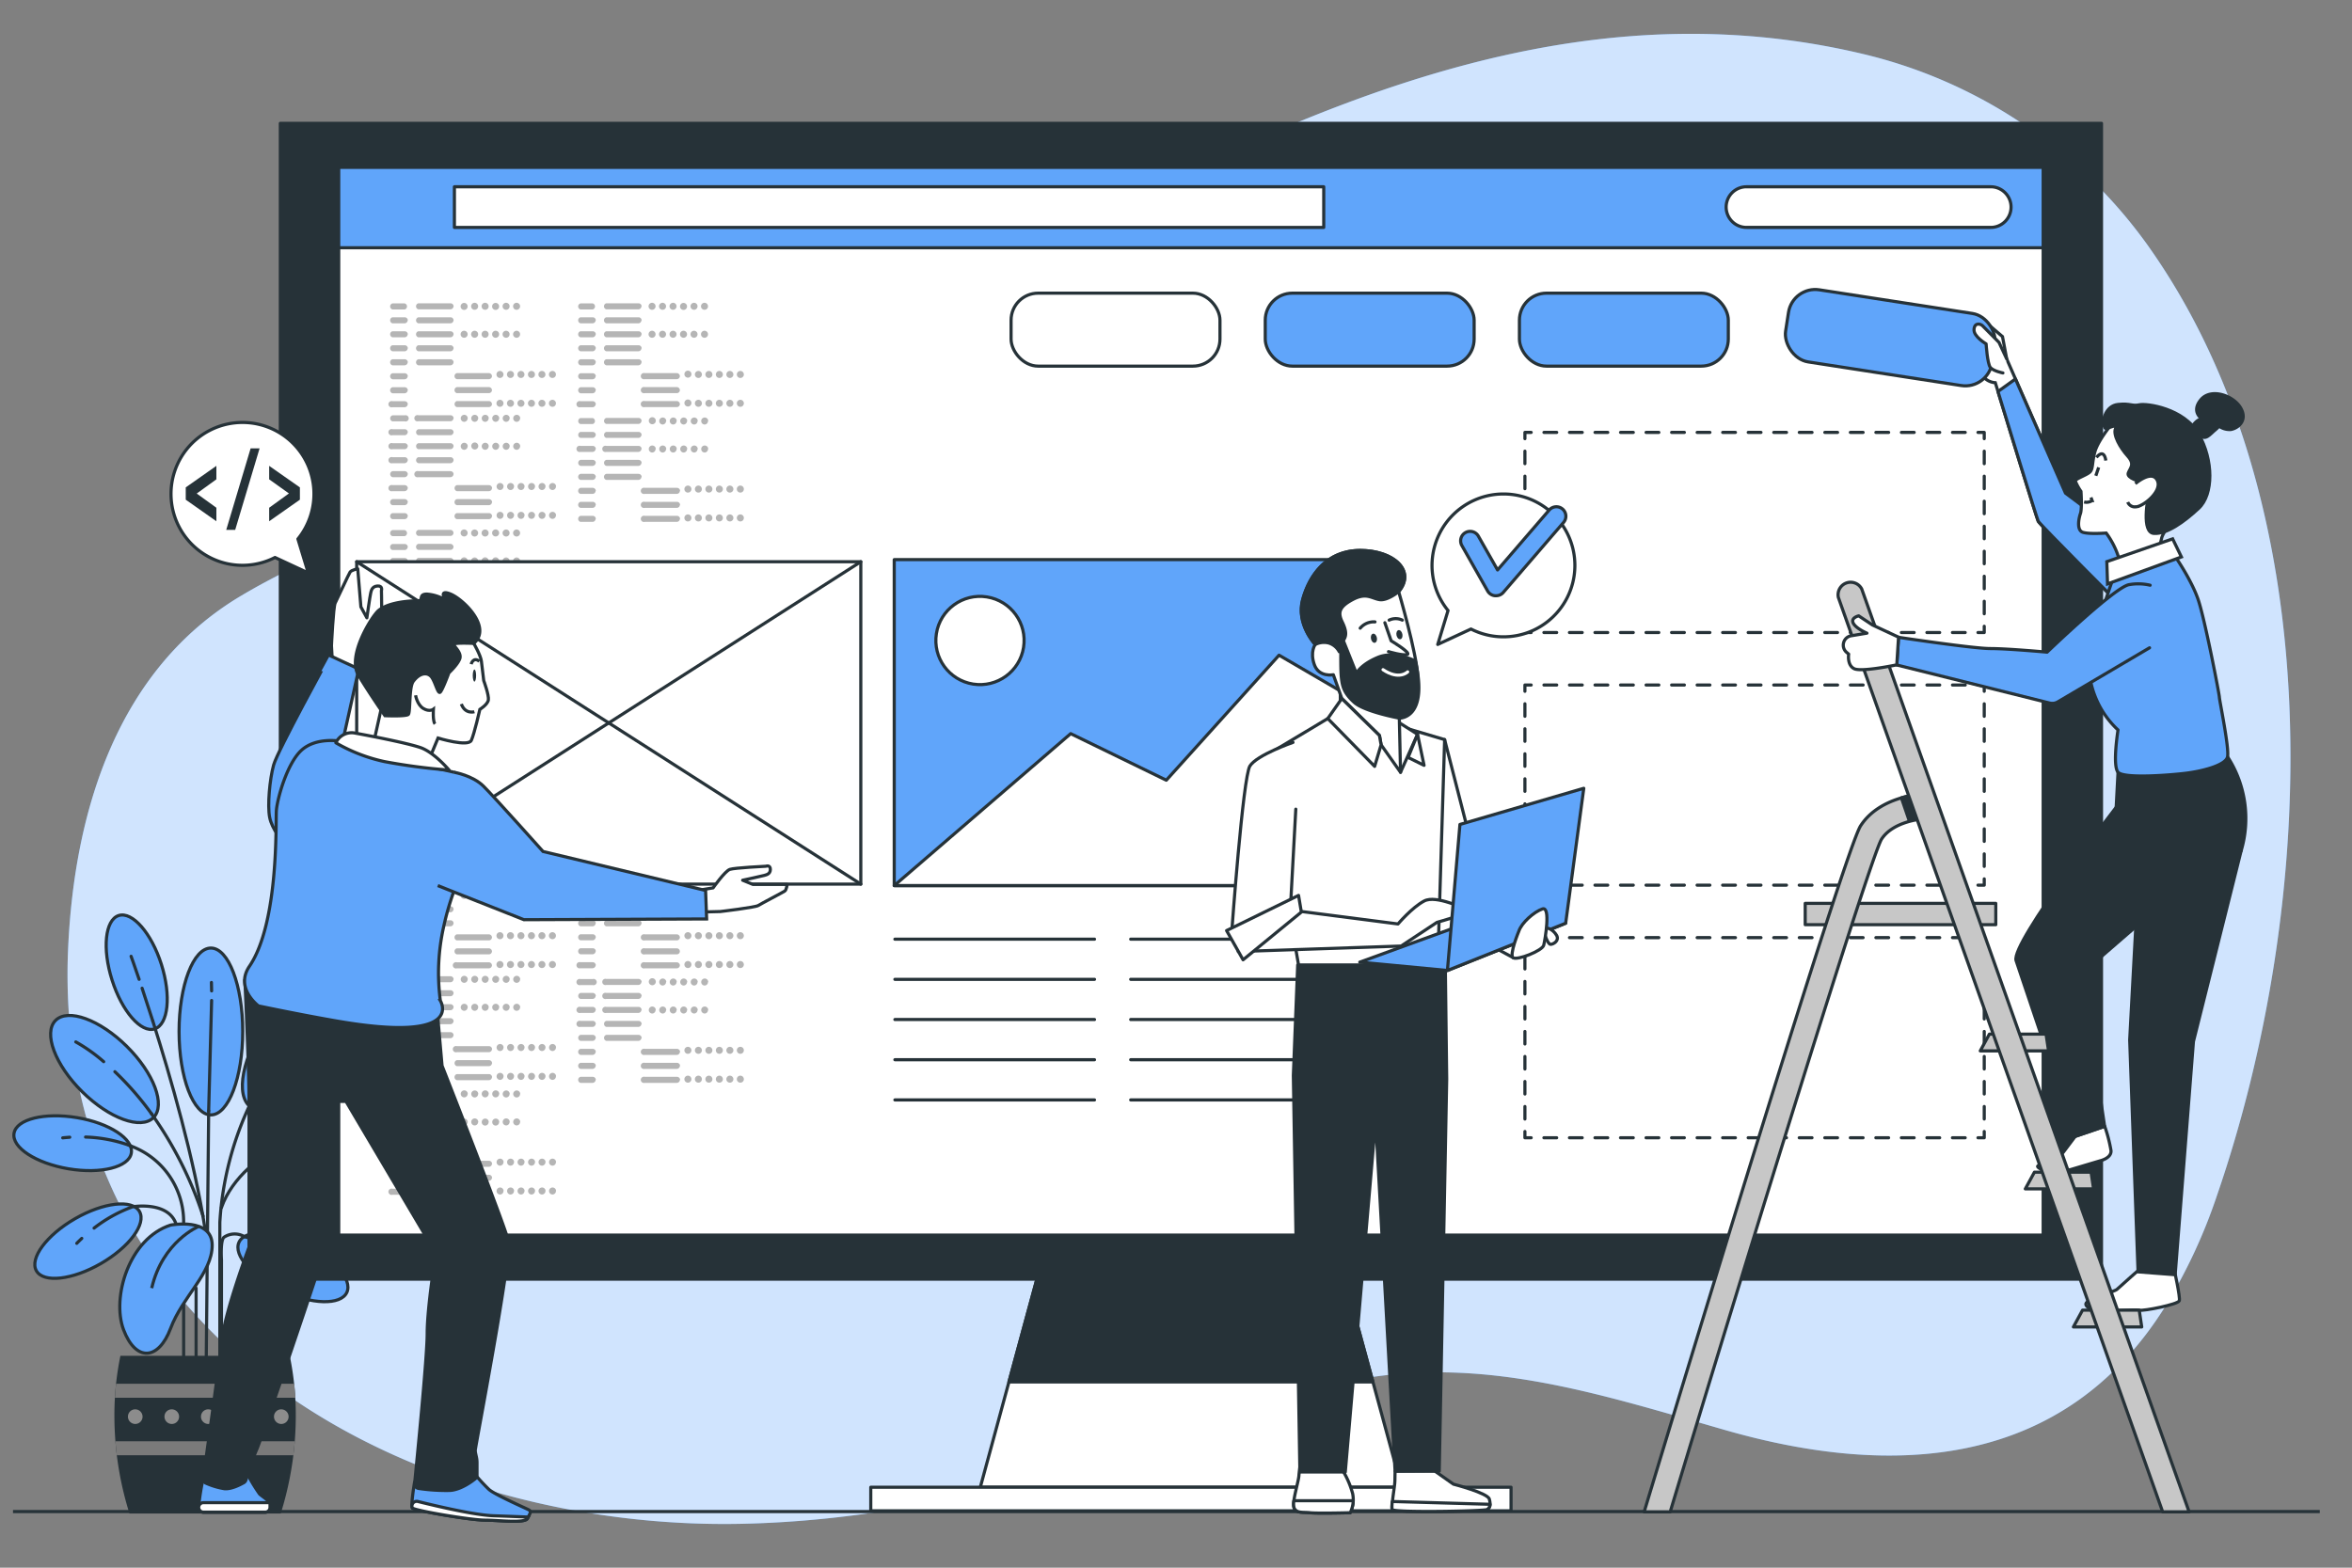 <svg xmlns="http://www.w3.org/2000/svg" viewBox="0 0 750 500"><rect x="0" y="0" width="750" height="500" fill="#808080" stroke="none"/><g id="freepik--background-simple--inject-3"><path d="M275.43,108.33C375.26,56.91,478-10.34,593.92,17.18a156,156,0,0,1,90.81,60.87C743.88,161,739.07,288,706.93,381.32a172.71,172.71,0,0,1-16.17,34.87c-32.61,52.67-87.58,55.15-140.59,39.93-44.87-12.89-84.62-26.15-131-13-25.67,7.25-50.55,17.23-76.12,24.82-34.82,10.33-70.72,17.36-107,18.07-95.94,1.88-205.52-49.32-214-161.4a185.07,185.07,0,0,1-.34-21.84C23.67,258,37.8,213.17,77,189.94c39.39-23.35,86.12-32.59,128.26-49.15C229.2,131.37,252.45,120.17,275.43,108.33Z" style="fill:#60A5FA"></path><path d="M275.43,108.33C375.26,56.91,478-10.34,593.92,17.18a156,156,0,0,1,90.81,60.87C743.88,161,739.07,288,706.93,381.32a172.71,172.71,0,0,1-16.17,34.87c-32.61,52.67-87.58,55.15-140.59,39.93-44.87-12.89-84.62-26.15-131-13-25.67,7.25-50.55,17.23-76.12,24.82-34.82,10.33-70.72,17.36-107,18.07-95.94,1.88-205.52-49.32-214-161.4a185.07,185.07,0,0,1-.34-21.84C23.67,258,37.8,213.17,77,189.94c39.39-23.35,86.12-32.59,128.26-49.15C229.2,131.37,252.45,120.17,275.43,108.33Z" style="fill:#fff;opacity:0.7"></path></g><g id="freepik--Floor--inject-3"><line x1="4.15" y1="482.1" x2="739.73" y2="482.1" style="fill:none;stroke:#263238;stroke-miterlimit:10"></line></g><g id="freepik--Plant--inject-3"><ellipse cx="67.25" cy="328.98" rx="10.15" ry="26.61" style="fill:#60A5FA;stroke:#263238;stroke-miterlimit:10"></ellipse><path d="M35.73,312.57c3.17,10,9.26,17,13.61,15.58s5.29-10.59,2.12-20.58S42.19,290.62,37.85,292,32.55,302.59,35.73,312.57Z" style="fill:#60A5FA;stroke:#263238;stroke-miterlimit:10"></path><path d="M110.17,372.77c10.33-1.75,18.08-6.82,17.32-11.31s-9.75-6.72-20.08-5S89.33,363.3,90.09,367.8,99.84,374.52,110.17,372.77Z" style="fill:#60A5FA;stroke:#263238;stroke-miterlimit:10"></path><path d="M26.17,348.16c8.63,8.56,18.82,12.27,22.77,8.29s.15-14.14-8.48-22.7-18.81-12.26-22.76-8.28S17.55,339.61,26.17,348.16Z" style="fill:#60A5FA;stroke:#263238;stroke-miterlimit:10"></path><path d="M85.61,324.7c-8.34,12.1-10.83,24.86-5.55,28.49s16.31-3.22,24.65-15.33,10.83-24.85,5.55-28.49S94,312.6,85.61,324.7Z" style="fill:#60A5FA;stroke:#263238;stroke-miterlimit:10"></path><line x1="66.54" y1="354.27" x2="65.75" y2="435.22" style="fill:none;stroke:#263238;stroke-linecap:round;stroke-miterlimit:10"></line><line x1="67.48" y1="319.09" x2="66.54" y2="354.27" style="fill:none;stroke:#263238;stroke-linecap:round;stroke-miterlimit:10"></line><line x1="67.42" y1="313.35" x2="67.48" y2="316.04" style="fill:none;stroke:#263238;stroke-linecap:round;stroke-miterlimit:10"></line><path d="M80.1,351.47a102.06,102.06,0,0,0-10,38.39v50.07" style="fill:none;stroke:#263238;stroke-linecap:round;stroke-miterlimit:10"></path><path d="M97.53,324.8A120.16,120.16,0,0,0,80.1,351.47" style="fill:none;stroke:#263238;stroke-linecap:round;stroke-miterlimit:10"></path><path d="M103,319s-1.05,1-2.78,2.8" style="fill:none;stroke:#263238;stroke-linecap:round;stroke-miterlimit:10"></path><path d="M48.31,355.22a120,120,0,0,1,16.44,32.64" style="fill:none;stroke:#263238;stroke-linecap:round;stroke-miterlimit:10"></path><path d="M36.63,341.81a95.55,95.55,0,0,1,11.68,13.41" style="fill:none;stroke:#263238;stroke-linecap:round;stroke-miterlimit:10"></path><path d="M24.17,332.31a52.8,52.8,0,0,1,8.89,6.3" style="fill:none;stroke:#263238;stroke-linecap:round;stroke-miterlimit:10"></path><path d="M48.73,325.67c5.62,17.69,13.17,43.83,16.69,66.52" style="fill:none;stroke:#263238;stroke-linecap:round;stroke-miterlimit:10"></path><path d="M45.31,315.18c1,3,2.16,6.53,3.42,10.49" style="fill:none;stroke:#263238;stroke-linecap:round;stroke-miterlimit:10"></path><path d="M41.8,305s1,2.71,2.56,7.35" style="fill:none;stroke:#263238;stroke-linecap:round;stroke-miterlimit:10"></path><path d="M90.61,365.34c-7,2.67-16.62,10.09-20,19.82" style="fill:none;stroke:#263238;stroke-linecap:round;stroke-miterlimit:10"></path><path d="M103.59,362.71a44.21,44.21,0,0,0-13,2.63" style="fill:none;stroke:#263238;stroke-linecap:round;stroke-miterlimit:10"></path><path d="M112,362.91s-1.25-.17-3.31-.26" style="fill:none;stroke:#263238;stroke-linecap:round;stroke-miterlimit:10"></path><path d="M89.91,411.68c9.49,4.43,18.75,4.67,20.68.54s-4.2-11.07-13.69-15.5-18.75-4.67-20.68-.54S80.42,407.25,89.91,411.68Z" style="fill:#60A5FA;stroke:#263238;stroke-miterlimit:10"></path><path d="M90.21,399.66A44,44,0,0,0,78,394.45a6.09,6.09,0,0,0-6.53.13c-1.28.85-.85,7.27-.85,7.27v33.37" style="fill:none;stroke:#263238;stroke-linecap:round;stroke-miterlimit:10"></path><path d="M97,404.61s-.93-.86-2.58-2.1" style="fill:none;stroke:#263238;stroke-linecap:round;stroke-miterlimit:10"></path><path d="M21.79,372.77C11.47,371,3.71,366,4.47,361.46s9.75-6.72,20.08-5,18.08,6.81,17.32,11.31S32.12,374.52,21.79,372.77Z" style="fill:#60A5FA;stroke:#263238;stroke-miterlimit:10"></path><path d="M41.13,365.26a34,34,0,0,1,3.68,1.62,25.74,25.74,0,0,1,13.75,22.95v44.11" style="fill:none;stroke:#263238;stroke-linecap:round;stroke-miterlimit:10"></path><path d="M27.29,362.65a45.39,45.39,0,0,1,13.84,2.61" style="fill:none;stroke:#263238;stroke-linecap:round;stroke-miterlimit:10"></path><path d="M20,362.91s.83-.11,2.24-.2" style="fill:none;stroke:#263238;stroke-linecap:round;stroke-miterlimit:10"></path><path d="M32.16,403c-9.07,5.24-18.28,6.27-20.55,2.32s3.23-11.39,12.31-16.62,18.27-6.27,20.55-2.32S41.24,397.75,32.16,403Z" style="fill:#60A5FA;stroke:#263238;stroke-miterlimit:10"></path><path d="M30,391.69a45.15,45.15,0,0,1,12.32-6.81S53.54,383,56.11,390.3" style="fill:none;stroke:#263238;stroke-linecap:round;stroke-miterlimit:10"></path><path d="M24.48,396.55s.56-.61,1.6-1.58" style="fill:none;stroke:#263238;stroke-linecap:round;stroke-miterlimit:10"></path><path d="M54.4,390.73s13.26-2.57,13.26,6.41S58.25,413.4,54.4,423.67s-11.13,10.7-15,.43S41.13,395,54.4,390.73Z" style="fill:#60A5FA;stroke:#263238;stroke-miterlimit:10"></path><path d="M63.38,391.15s-11.55,4.71-15,19.69" style="fill:#60A5FA;stroke:#263238;stroke-miterlimit:10"></path><line x1="62.53" y1="410.84" x2="62.53" y2="435.22" style="fill:none;stroke:#263238;stroke-linecap:round;stroke-miterlimit:10"></line><path d="M41.28,482.72a104.19,104.19,0,0,1-4.8-31.22,93.58,93.58,0,0,1,1.92-19.09h54a93.58,93.58,0,0,1,1.92,19.09,104.19,104.19,0,0,1-4.8,31.22Z" style="fill:#263238"></path><path d="M93.83,441.34c.15,1.46.27,3,.36,4.46H36.65c.09-1.51.21-3,.36-4.46Z" style="fill:#7a7a7a"></path><path d="M37.26,464.14c-.18-1.48-.34-3-.45-4.46H94c-.12,1.5-.27,3-.45,4.46Z" style="fill:#7a7a7a"></path><path d="M87.37,451.75a2.33,2.33,0,1,0,2.33-2.25A2.3,2.3,0,0,0,87.37,451.75Z" style="fill:#8c8c8c"></path><path d="M75.73,451.75a2.33,2.33,0,1,0,2.33-2.25A2.29,2.29,0,0,0,75.73,451.75Z" style="fill:#8c8c8c"></path><path d="M64.09,451.75a2.33,2.33,0,1,0,2.33-2.25A2.29,2.29,0,0,0,64.09,451.75Z" style="fill:#8c8c8c"></path><path d="M52.45,451.75a2.33,2.33,0,1,0,2.32-2.25A2.29,2.29,0,0,0,52.45,451.75Z" style="fill:#8c8c8c"></path><path d="M40.8,451.75a2.33,2.33,0,1,0,2.33-2.25A2.3,2.3,0,0,0,40.8,451.75Z" style="fill:#8c8c8c"></path></g><g id="freepik--Device--inject-3"><polygon points="446.92 474.34 312.6 474.34 332.75 400.19 426.77 400.19 446.92 474.34" style="fill:#fff;stroke:#263238;stroke-linecap:round;stroke-linejoin:round"></polygon><polygon points="437.79 440.75 426.77 400.19 332.75 400.19 321.73 440.75 437.79 440.75" style="fill:#263238;stroke:#263238;stroke-linecap:round;stroke-linejoin:round"></polygon><rect x="277.67" y="474.34" width="204.17" height="7.52" style="fill:#fff;stroke:#263238;stroke-linecap:round;stroke-linejoin:round"></rect><rect x="89.39" y="39.33" width="580.73" height="368.64" style="fill:#263238;stroke:#263238;stroke-linecap:round;stroke-linejoin:round"></rect><rect x="108.01" y="53.39" width="543.51" height="340.54" style="fill:#fff;stroke:#263238;stroke-linecap:round;stroke-linejoin:round"></rect><rect x="108.01" y="53.39" width="543.51" height="25.63" style="fill:#60A5FA;stroke:#263238;stroke-linecap:round;stroke-linejoin:round"></rect><rect x="144.9" y="59.57" width="277.21" height="12.97" style="fill:#fff;stroke:#263238;stroke-linecap:round;stroke-linejoin:round"></rect><path d="M634.8,72.53H556.92a6.49,6.49,0,0,1-6.49-6.48h0a6.49,6.49,0,0,1,6.49-6.48H634.8a6.48,6.48,0,0,1,6.48,6.48h0A6.48,6.48,0,0,1,634.8,72.53Z" style="fill:#fff;stroke:#263238;stroke-linecap:round;stroke-linejoin:round"></path><polyline points="632.73 199.74 632.73 201.74 630.73 201.74" style="fill:none;stroke:#263238;stroke-linecap:round;stroke-linejoin:round"></polyline><line x1="626.66" y1="201.74" x2="490.3" y2="201.74" style="fill:none;stroke:#263238;stroke-linecap:round;stroke-linejoin:round;stroke-dasharray:4.071,4.071"></line><polyline points="488.26 201.74 486.26 201.74 486.26 199.74" style="fill:none;stroke:#263238;stroke-linecap:round;stroke-linejoin:round"></polyline><line x1="486.26" y1="195.75" x2="486.26" y2="141.91" style="fill:none;stroke:#263238;stroke-linecap:round;stroke-linejoin:round;stroke-dasharray:3.989,3.989"></line><polyline points="486.26 139.91 486.26 137.91 488.26 137.91" style="fill:none;stroke:#263238;stroke-linecap:round;stroke-linejoin:round"></polyline><line x1="492.33" y1="137.91" x2="628.7" y2="137.91" style="fill:none;stroke:#263238;stroke-linecap:round;stroke-linejoin:round;stroke-dasharray:4.071,4.071"></line><polyline points="630.73 137.91 632.73 137.91 632.73 139.91" style="fill:none;stroke:#263238;stroke-linecap:round;stroke-linejoin:round"></polyline><line x1="632.73" y1="143.9" x2="632.73" y2="197.75" style="fill:none;stroke:#263238;stroke-linecap:round;stroke-linejoin:round;stroke-dasharray:3.989,3.989"></line><polyline points="632.73 280.31 632.73 282.31 630.73 282.31" style="fill:none;stroke:#263238;stroke-linecap:round;stroke-linejoin:round"></polyline><line x1="626.66" y1="282.31" x2="490.3" y2="282.31" style="fill:none;stroke:#263238;stroke-linecap:round;stroke-linejoin:round;stroke-dasharray:4.071,4.071"></line><polyline points="488.26 282.31 486.26 282.31 486.26 280.31" style="fill:none;stroke:#263238;stroke-linecap:round;stroke-linejoin:round"></polyline><line x1="486.26" y1="276.32" x2="486.26" y2="222.48" style="fill:none;stroke:#263238;stroke-linecap:round;stroke-linejoin:round;stroke-dasharray:3.989,3.989"></line><polyline points="486.26 220.48 486.26 218.48 488.26 218.48" style="fill:none;stroke:#263238;stroke-linecap:round;stroke-linejoin:round"></polyline><line x1="492.33" y1="218.48" x2="628.7" y2="218.48" style="fill:none;stroke:#263238;stroke-linecap:round;stroke-linejoin:round;stroke-dasharray:4.071,4.071"></line><polyline points="630.73 218.48 632.73 218.48 632.73 220.48" style="fill:none;stroke:#263238;stroke-linecap:round;stroke-linejoin:round"></polyline><line x1="632.73" y1="224.47" x2="632.73" y2="278.32" style="fill:none;stroke:#263238;stroke-linecap:round;stroke-linejoin:round;stroke-dasharray:3.989,3.989"></line><polyline points="632.73 360.88 632.73 362.88 630.73 362.88" style="fill:none;stroke:#263238;stroke-linecap:round;stroke-linejoin:round"></polyline><line x1="626.66" y1="362.88" x2="490.3" y2="362.88" style="fill:none;stroke:#263238;stroke-linecap:round;stroke-linejoin:round;stroke-dasharray:4.071,4.071"></line><polyline points="488.26 362.88 486.26 362.88 486.26 360.88" style="fill:none;stroke:#263238;stroke-linecap:round;stroke-linejoin:round"></polyline><line x1="486.26" y1="356.9" x2="486.26" y2="303.05" style="fill:none;stroke:#263238;stroke-linecap:round;stroke-linejoin:round;stroke-dasharray:3.989,3.989"></line><polyline points="486.26 301.05 486.26 299.05 488.26 299.05" style="fill:none;stroke:#263238;stroke-linecap:round;stroke-linejoin:round"></polyline><line x1="492.33" y1="299.05" x2="628.7" y2="299.05" style="fill:none;stroke:#263238;stroke-linecap:round;stroke-linejoin:round;stroke-dasharray:4.071,4.071"></line><polyline points="630.73 299.05 632.73 299.05 632.73 301.05" style="fill:none;stroke:#263238;stroke-linecap:round;stroke-linejoin:round"></polyline><line x1="632.73" y1="305.04" x2="632.73" y2="358.89" style="fill:none;stroke:#263238;stroke-linecap:round;stroke-linejoin:round;stroke-dasharray:3.989,3.989"></line><g style="opacity:0.29"><path d="M129.05,98.7h-3.91a1,1,0,0,1,0-1.93h3.91a1,1,0,0,1,0,1.93Zm1,3.49a1,1,0,0,0-1-1h-3.91a1,1,0,0,0,0,1.93h3.91A1,1,0,0,0,130,102.19Zm0,4.46a1,1,0,0,0-1-1h-3.91a1,1,0,0,0,0,1.93h3.91A1,1,0,0,0,130,106.65Zm0,4.46a1,1,0,0,0-1-1h-3.91a1,1,0,0,0,0,1.93h3.91A1,1,0,0,0,130,111.11Zm0,4.47a1,1,0,0,0-1-1h-3.91a1,1,0,0,0,0,1.93h3.91A1,1,0,0,0,130,115.58Zm0,4.46a1,1,0,0,0-1-1h-3.91a1,1,0,0,0,0,1.93h3.91A1,1,0,0,0,130,120Zm0,4.46a1,1,0,0,0-1-1h-3.91a1,1,0,0,0,0,1.93h3.91A1,1,0,0,0,130,124.5Zm0,4.46a1,1,0,0,0-1-1h-3.91a1,1,0,1,0,0,1.92h3.91A1,1,0,0,0,130,129Zm14.6-31.23a1,1,0,0,0-1-1H133.4a1,1,0,0,0,0,1.93h10.25A1,1,0,0,0,144.61,97.73Zm0,4.46a1,1,0,0,0-1-1H133.4a1,1,0,0,0,0,1.93h10.25A1,1,0,0,0,144.61,102.19Zm0,4.46a1,1,0,0,0-1-1H133.4a1,1,0,0,0,0,1.93h10.25A1,1,0,0,0,144.61,106.65Zm0,4.46a1,1,0,0,0-1-1H133.4a1,1,0,0,0,0,1.93h10.25A1,1,0,0,0,144.61,111.11Zm0,4.47a1,1,0,0,0-1-1H133.4a1,1,0,0,0,0,1.93h10.25A1,1,0,0,0,144.61,115.58ZM156.88,120a1,1,0,0,0-1-1H145.67a1,1,0,0,0,0,1.93h10.25A1,1,0,0,0,156.88,120Zm0,4.46a1,1,0,0,0-1-1H145.67a1,1,0,0,0,0,1.93h10.25A1,1,0,0,0,156.88,124.5Zm0,4.46a1,1,0,0,0-1-1H145.67a1,1,0,0,0,0,1.92h10.25A1,1,0,0,0,156.88,129Zm-7.76-31.23A1.12,1.12,0,1,0,148,98.85,1.11,1.11,0,0,0,149.12,97.73Zm3.35,0a1.12,1.12,0,1,0-1.12,1.12A1.12,1.12,0,0,0,152.47,97.73Zm3.34,0a1.12,1.12,0,1,0-1.11,1.12A1.11,1.11,0,0,0,155.81,97.73Zm3.35,0A1.12,1.12,0,1,0,158,98.85,1.12,1.12,0,0,0,159.16,97.73Zm3.34,0a1.12,1.12,0,1,0-1.11,1.12A1.11,1.11,0,0,0,162.5,97.73Zm3.35,0a1.12,1.12,0,1,0-1.12,1.12A1.12,1.12,0,0,0,165.85,97.73Zm-16.73,8.92a1.12,1.12,0,1,0-1.11,1.12A1.11,1.11,0,0,0,149.12,106.65Zm3.35,0a1.12,1.12,0,1,0-1.12,1.12A1.12,1.12,0,0,0,152.47,106.65Zm3.34,0a1.12,1.12,0,1,0-1.11,1.12A1.11,1.11,0,0,0,155.81,106.65Zm3.35,0a1.12,1.12,0,1,0-1.12,1.12A1.12,1.12,0,0,0,159.16,106.65Zm3.34,0a1.12,1.12,0,1,0-1.11,1.12A1.11,1.11,0,0,0,162.5,106.65Zm3.35,0a1.12,1.12,0,1,0-1.12,1.12A1.12,1.12,0,0,0,165.85,106.65Zm-5.3,12.83a1.12,1.12,0,1,0-1.11,1.11A1.12,1.12,0,0,0,160.55,119.48Zm3.35,0a1.12,1.12,0,1,0-1.12,1.11A1.12,1.12,0,0,0,163.9,119.48Zm3.34,0a1.12,1.12,0,1,0-1.11,1.11A1.12,1.12,0,0,0,167.24,119.48Zm3.35,0a1.12,1.12,0,1,0-1.12,1.11A1.12,1.12,0,0,0,170.59,119.48Zm3.34,0a1.12,1.12,0,1,0-1.11,1.11A1.12,1.12,0,0,0,173.93,119.48Zm3.35,0a1.12,1.12,0,1,0-1.12,1.11A1.12,1.12,0,0,0,177.28,119.48Zm-16.73,9.2a1.12,1.12,0,1,0-1.11,1.11A1.12,1.12,0,0,0,160.55,128.68Zm3.35,0a1.12,1.12,0,1,0-1.12,1.11A1.12,1.12,0,0,0,163.9,128.68Zm3.34,0a1.12,1.12,0,1,0-1.11,1.11A1.12,1.12,0,0,0,167.24,128.68Zm3.35,0a1.12,1.12,0,1,0-1.12,1.11A1.12,1.12,0,0,0,170.59,128.68Zm3.34,0a1.12,1.12,0,1,0-1.11,1.11A1.12,1.12,0,0,0,173.93,128.68Zm3.35,0a1.12,1.12,0,1,0-1.12,1.11A1.12,1.12,0,0,0,177.28,128.68Z"></path><path d="M129.05,134.39h-3.91a1,1,0,0,1,0-1.92h3.91a1,1,0,1,1,0,1.92Zm1,3.5a1,1,0,0,0-1-1h-3.91a1,1,0,1,0,0,1.92h3.91A1,1,0,0,0,130,137.89Zm0,4.46a1,1,0,0,0-1-1h-3.91a1,1,0,1,0,0,1.92h3.91A1,1,0,0,0,130,142.35Zm0,4.46a1,1,0,0,0-1-1h-3.91a1,1,0,1,0,0,1.92h3.91A1,1,0,0,0,130,146.81Zm0,4.46a1,1,0,0,0-1-1h-3.91a1,1,0,0,0,0,1.92h3.91A1,1,0,0,0,130,151.27Zm0,4.46a1,1,0,0,0-1-1h-3.91a1,1,0,1,0,0,1.92h3.91A1,1,0,0,0,130,155.73Zm0,4.46a1,1,0,0,0-1-1h-3.91a1,1,0,0,0,0,1.93h3.91A1,1,0,0,0,130,160.19Zm0,4.46a1,1,0,0,0-1-1h-3.91a1,1,0,0,0,0,1.93h3.91A1,1,0,0,0,130,164.65Zm14.6-31.22a1,1,0,0,0-1-1H133.4a1,1,0,1,0,0,1.92h10.25A1,1,0,0,0,144.61,133.43Zm0,4.46a1,1,0,0,0-1-1H133.4a1,1,0,0,0,0,1.92h10.25A1,1,0,0,0,144.61,137.89Zm0,4.46a1,1,0,0,0-1-1H133.4a1,1,0,0,0,0,1.92h10.25A1,1,0,0,0,144.61,142.35Zm0,4.46a1,1,0,0,0-1-1H133.4a1,1,0,0,0,0,1.92h10.25A1,1,0,0,0,144.61,146.81Zm0,4.46a1,1,0,0,0-1-1H133.4a1,1,0,1,0,0,1.92h10.25A1,1,0,0,0,144.61,151.27Zm12.27,4.46a1,1,0,0,0-1-1H145.67a1,1,0,0,0,0,1.92h10.25A1,1,0,0,0,156.88,155.73Zm0,4.46a1,1,0,0,0-1-1H145.67a1,1,0,0,0,0,1.93h10.25A1,1,0,0,0,156.88,160.19Zm0,4.46a1,1,0,0,0-1-1H145.67a1,1,0,0,0,0,1.93h10.25A1,1,0,0,0,156.88,164.65Zm-7.76-31.22a1.12,1.12,0,1,0-1.11,1.11A1.12,1.12,0,0,0,149.12,133.43Zm3.35,0a1.12,1.12,0,1,0-1.12,1.11A1.12,1.12,0,0,0,152.47,133.43Zm3.34,0a1.12,1.12,0,1,0-1.11,1.11A1.12,1.12,0,0,0,155.81,133.43Zm3.35,0a1.12,1.12,0,1,0-1.12,1.11A1.12,1.12,0,0,0,159.16,133.43Zm3.34,0a1.12,1.12,0,1,0-1.11,1.11A1.12,1.12,0,0,0,162.5,133.43Zm3.35,0a1.12,1.12,0,1,0-1.12,1.11A1.12,1.12,0,0,0,165.85,133.43Zm-16.73,8.92a1.12,1.12,0,1,0-1.11,1.11A1.12,1.12,0,0,0,149.12,142.35Zm3.35,0a1.12,1.12,0,1,0-2.23,0,1.12,1.12,0,0,0,2.23,0Zm3.34,0a1.12,1.12,0,1,0-1.11,1.11A1.12,1.12,0,0,0,155.81,142.35Zm3.35,0a1.12,1.12,0,1,0-1.12,1.11A1.12,1.12,0,0,0,159.16,142.35Zm3.34,0a1.12,1.12,0,1,0-1.11,1.11A1.12,1.12,0,0,0,162.5,142.35Zm3.35,0a1.12,1.12,0,1,0-1.12,1.11A1.12,1.12,0,0,0,165.85,142.35Zm-5.3,12.82a1.12,1.12,0,1,0-1.11,1.12A1.11,1.11,0,0,0,160.55,155.17Zm3.35,0a1.12,1.12,0,1,0-1.12,1.12A1.12,1.12,0,0,0,163.9,155.17Zm3.34,0a1.12,1.12,0,1,0-1.11,1.12A1.11,1.11,0,0,0,167.24,155.17Zm3.35,0a1.12,1.12,0,1,0-1.12,1.12A1.12,1.12,0,0,0,170.59,155.17Zm3.34,0a1.12,1.12,0,1,0-1.11,1.12A1.11,1.11,0,0,0,173.93,155.17Zm3.35,0a1.12,1.12,0,1,0-1.12,1.12A1.12,1.12,0,0,0,177.28,155.17Zm-16.73,9.2a1.12,1.12,0,1,0-1.11,1.12A1.11,1.11,0,0,0,160.55,164.37Zm3.35,0a1.12,1.12,0,1,0-1.12,1.12A1.12,1.12,0,0,0,163.9,164.37Zm3.34,0a1.12,1.12,0,1,0-1.11,1.12A1.11,1.11,0,0,0,167.24,164.37Zm3.35,0a1.12,1.12,0,1,0-1.12,1.12A1.12,1.12,0,0,0,170.59,164.37Zm3.34,0a1.12,1.12,0,1,0-1.11,1.12A1.11,1.11,0,0,0,173.93,164.37Zm3.35,0a1.12,1.12,0,1,0-1.12,1.12A1.12,1.12,0,0,0,177.28,164.37Z"></path><path d="M129.05,171h-3.91a1,1,0,0,1,0-1.93h3.91a1,1,0,0,1,0,1.93Zm1,3.5a1,1,0,0,0-1-1h-3.91a1,1,0,0,0,0,1.93h3.91A1,1,0,0,0,130,174.45Zm0,4.46a1,1,0,0,0-1-1h-3.91a1,1,0,0,0,0,1.93h3.91A1,1,0,0,0,130,178.91Zm0,4.46a1,1,0,0,0-1-1h-3.91a1,1,0,0,0,0,1.93h3.91A1,1,0,0,0,130,183.37Zm0,4.46a1,1,0,0,0-1-1h-3.91a1,1,0,0,0,0,1.93h3.91A1,1,0,0,0,130,187.83Zm0,4.46a1,1,0,0,0-1-1h-3.91a1,1,0,1,0,0,1.92h3.91A1,1,0,0,0,130,192.29Zm0,4.46a1,1,0,0,0-1-1h-3.91a1,1,0,1,0,0,1.92h3.91A1,1,0,0,0,130,196.75Zm0,4.46a1,1,0,0,0-1-1h-3.91a1,1,0,0,0,0,1.92h3.91A1,1,0,0,0,130,201.21ZM144.61,170a1,1,0,0,0-1-1H133.4a1,1,0,0,0,0,1.93h10.25A1,1,0,0,0,144.61,170Zm0,4.46a1,1,0,0,0-1-1H133.4a1,1,0,0,0,0,1.93h10.25A1,1,0,0,0,144.61,174.45Zm0,4.46a1,1,0,0,0-1-1H133.4a1,1,0,0,0,0,1.93h10.25A1,1,0,0,0,144.61,178.91Zm0,4.46a1,1,0,0,0-1-1H133.4a1,1,0,0,0,0,1.93h10.25A1,1,0,0,0,144.61,183.37Zm0,4.46a1,1,0,0,0-1-1H133.4a1,1,0,0,0,0,1.93h10.25A1,1,0,0,0,144.61,187.83Zm12.27,4.46a1,1,0,0,0-1-1H145.67a1,1,0,0,0,0,1.92h10.25A1,1,0,0,0,156.88,192.29Zm0,4.46a1,1,0,0,0-1-1H145.67a1,1,0,0,0,0,1.92h10.25A1,1,0,0,0,156.88,196.75Zm0,4.46a1,1,0,0,0-1-1H145.67a1,1,0,1,0,0,1.92h10.25A1,1,0,0,0,156.88,201.21ZM149.12,170A1.12,1.12,0,1,0,148,171.1,1.11,1.11,0,0,0,149.12,170Zm3.35,0a1.12,1.12,0,1,0-1.12,1.12A1.12,1.12,0,0,0,152.47,170Zm3.34,0a1.12,1.12,0,1,0-1.11,1.12A1.11,1.11,0,0,0,155.81,170Zm3.35,0A1.12,1.12,0,1,0,158,171.1,1.12,1.12,0,0,0,159.16,170Zm3.34,0a1.12,1.12,0,1,0-1.11,1.12A1.11,1.11,0,0,0,162.5,170Zm3.35,0a1.12,1.12,0,1,0-1.12,1.12A1.12,1.12,0,0,0,165.85,170Zm-16.73,8.93A1.12,1.12,0,1,0,148,180,1.12,1.12,0,0,0,149.12,178.91Zm3.35,0a1.12,1.12,0,1,0-1.12,1.11A1.12,1.12,0,0,0,152.47,178.91Zm3.34,0A1.12,1.12,0,1,0,154.7,180,1.12,1.12,0,0,0,155.81,178.91Zm3.35,0A1.12,1.12,0,1,0,158,180,1.12,1.12,0,0,0,159.16,178.91Zm3.34,0a1.12,1.12,0,1,0-1.11,1.11A1.12,1.12,0,0,0,162.5,178.91Zm3.35,0a1.12,1.12,0,1,0-1.12,1.11A1.12,1.12,0,0,0,165.85,178.91Zm-5.3,12.82a1.12,1.12,0,1,0-1.11,1.12A1.11,1.11,0,0,0,160.55,191.73Zm3.35,0a1.12,1.12,0,1,0-1.12,1.12A1.12,1.12,0,0,0,163.9,191.73Zm3.34,0a1.12,1.12,0,1,0-1.11,1.12A1.11,1.11,0,0,0,167.24,191.73Zm3.35,0a1.12,1.12,0,1,0-1.12,1.12A1.12,1.12,0,0,0,170.59,191.73Zm3.34,0a1.12,1.12,0,1,0-1.11,1.12A1.11,1.11,0,0,0,173.93,191.73Zm3.35,0a1.12,1.12,0,1,0-1.12,1.12A1.12,1.12,0,0,0,177.28,191.73Zm-16.73,9.2a1.12,1.12,0,1,0-1.11,1.12A1.11,1.11,0,0,0,160.55,200.93Zm3.35,0a1.12,1.12,0,1,0-1.12,1.12A1.12,1.12,0,0,0,163.9,200.93Zm3.34,0a1.12,1.12,0,1,0-1.11,1.12A1.11,1.11,0,0,0,167.24,200.93Zm3.35,0a1.12,1.12,0,1,0-1.12,1.12A1.12,1.12,0,0,0,170.59,200.93Zm3.34,0a1.12,1.12,0,1,0-1.11,1.12A1.11,1.11,0,0,0,173.93,200.93Zm3.35,0a1.12,1.12,0,1,0-1.12,1.12A1.12,1.12,0,0,0,177.28,200.93Z"></path><path d="M189,98.7h-3.9a1,1,0,0,1,0-1.93H189a1,1,0,0,1,0,1.93Zm1,3.49a1,1,0,0,0-1-1h-3.9a1,1,0,0,0,0,1.93H189A1,1,0,0,0,189.93,102.19Zm0,4.46a1,1,0,0,0-1-1h-3.9a1,1,0,0,0,0,1.93H189A1,1,0,0,0,189.93,106.65Zm0,4.46a1,1,0,0,0-1-1h-3.9a1,1,0,0,0,0,1.93H189A1,1,0,0,0,189.93,111.11Zm0,4.47a1,1,0,0,0-1-1h-3.9a1,1,0,0,0,0,1.93H189A1,1,0,0,0,189.93,115.58Zm0,4.46a1,1,0,0,0-1-1h-3.9a1,1,0,0,0,0,1.93H189A1,1,0,0,0,189.93,120Zm0,4.46a1,1,0,0,0-1-1h-3.9a1,1,0,0,0,0,1.93H189A1,1,0,0,0,189.93,124.5Zm0,4.46a1,1,0,0,0-1-1h-3.9a1,1,0,1,0,0,1.92H189A1,1,0,0,0,189.93,129Zm14.61-31.23a1,1,0,0,0-1-1H193.33a1,1,0,0,0,0,1.93h10.24A1,1,0,0,0,204.54,97.73Zm0,4.46a1,1,0,0,0-1-1H193.33a1,1,0,0,0,0,1.93h10.24A1,1,0,0,0,204.54,102.19Zm0,4.46a1,1,0,0,0-1-1H193.33a1,1,0,0,0,0,1.93h10.24A1,1,0,0,0,204.54,106.65Zm0,4.46a1,1,0,0,0-1-1H193.33a1,1,0,0,0,0,1.93h10.24A1,1,0,0,0,204.54,111.11Zm0,4.47a1,1,0,0,0-1-1H193.33a1,1,0,0,0,0,1.93h10.24A1,1,0,0,0,204.54,115.58ZM216.8,120a1,1,0,0,0-1-1H205.6a1,1,0,1,0,0,1.93h10.24A1,1,0,0,0,216.8,120Zm0,4.46a1,1,0,0,0-1-1H205.6a1,1,0,1,0,0,1.93h10.24A1,1,0,0,0,216.8,124.5Zm0,4.46a1,1,0,0,0-1-1H205.6a1,1,0,1,0,0,1.92h10.24A1,1,0,0,0,216.8,129Zm-7.75-31.23a1.12,1.12,0,1,0-1.12,1.12A1.12,1.12,0,0,0,209.05,97.73Zm3.34,0a1.12,1.12,0,1,0-1.11,1.12A1.11,1.11,0,0,0,212.39,97.73Zm3.35,0a1.12,1.12,0,1,0-1.12,1.12A1.12,1.12,0,0,0,215.74,97.73Zm3.34,0A1.12,1.12,0,1,0,218,98.85,1.11,1.11,0,0,0,219.08,97.73Zm3.35,0a1.12,1.12,0,1,0-1.12,1.12A1.12,1.12,0,0,0,222.43,97.73Zm3.34,0a1.12,1.12,0,1,0-1.11,1.12A1.11,1.11,0,0,0,225.77,97.73Zm-16.72,8.92a1.12,1.12,0,1,0-1.12,1.12A1.12,1.12,0,0,0,209.05,106.65Zm3.34,0a1.12,1.12,0,1,0-1.11,1.12A1.11,1.11,0,0,0,212.39,106.65Zm3.35,0a1.12,1.12,0,1,0-1.12,1.12A1.12,1.12,0,0,0,215.74,106.65Zm3.34,0a1.12,1.12,0,1,0-1.11,1.12A1.11,1.11,0,0,0,219.08,106.65Zm3.35,0a1.12,1.12,0,1,0-1.12,1.12A1.12,1.12,0,0,0,222.43,106.65Zm3.34,0a1.12,1.12,0,1,0-1.11,1.12A1.11,1.11,0,0,0,225.77,106.65Zm-5.29,12.83a1.12,1.12,0,1,0-2.23,0,1.12,1.12,0,0,0,2.23,0Zm3.34,0a1.12,1.12,0,1,0-1.11,1.11A1.12,1.12,0,0,0,223.82,119.48Zm3.35,0a1.12,1.12,0,1,0-1.12,1.11A1.12,1.12,0,0,0,227.17,119.48Zm3.34,0a1.12,1.12,0,1,0-1.11,1.11A1.12,1.12,0,0,0,230.51,119.48Zm3.35,0a1.12,1.12,0,1,0-1.12,1.11A1.12,1.12,0,0,0,233.86,119.48Zm3.34,0a1.12,1.12,0,1,0-1.11,1.11A1.12,1.12,0,0,0,237.2,119.48Zm-16.72,9.2a1.12,1.12,0,1,0-2.23,0,1.12,1.12,0,0,0,2.23,0Zm3.34,0a1.12,1.12,0,1,0-1.11,1.11A1.12,1.12,0,0,0,223.82,128.68Zm3.35,0a1.12,1.12,0,1,0-1.12,1.11A1.12,1.12,0,0,0,227.17,128.68Zm3.34,0a1.12,1.12,0,1,0-1.11,1.11A1.12,1.12,0,0,0,230.51,128.68Zm3.35,0a1.12,1.12,0,1,0-1.12,1.11A1.12,1.12,0,0,0,233.86,128.68Zm3.34,0a1.12,1.12,0,1,0-1.11,1.11A1.12,1.12,0,0,0,237.2,128.68Z"></path><path d="M189,135.25h-3.9a1,1,0,0,1,0-1.92H189a1,1,0,0,1,0,1.92Zm1,3.5a1,1,0,0,0-1-1h-3.9a1,1,0,0,0,0,1.92H189A1,1,0,0,0,189.93,138.75Zm0,4.46a1,1,0,0,0-1-1h-3.9a1,1,0,1,0,0,1.92H189A1,1,0,0,0,189.93,143.21Zm0,4.46a1,1,0,0,0-1-1h-3.9a1,1,0,0,0,0,1.92H189A1,1,0,0,0,189.93,147.67Zm0,4.46a1,1,0,0,0-1-1h-3.9a1,1,0,0,0,0,1.93H189A1,1,0,0,0,189.93,152.13Zm0,4.46a1,1,0,0,0-1-1h-3.9a1,1,0,0,0,0,1.93H189A1,1,0,0,0,189.93,156.59Zm0,4.46a1,1,0,0,0-1-1h-3.9a1,1,0,0,0,0,1.93H189A1,1,0,0,0,189.93,161.05Zm0,4.47a1,1,0,0,0-1-1h-3.9a1,1,0,0,0,0,1.93H189A1,1,0,0,0,189.93,165.52Zm14.61-31.23a1,1,0,0,0-1-1H193.33a1,1,0,0,0,0,1.92h10.24A1,1,0,0,0,204.54,134.29Zm0,4.46a1,1,0,0,0-1-1H193.33a1,1,0,0,0,0,1.92h10.24A1,1,0,0,0,204.54,138.75Zm0,4.46a1,1,0,0,0-1-1H193.33a1,1,0,1,0,0,1.92h10.24A1,1,0,0,0,204.54,143.21Zm0,4.46a1,1,0,0,0-1-1H193.33a1,1,0,0,0,0,1.92h10.24A1,1,0,0,0,204.54,147.67Zm0,4.46a1,1,0,0,0-1-1H193.33a1,1,0,0,0,0,1.93h10.24A1,1,0,0,0,204.54,152.13Zm12.26,4.46a1,1,0,0,0-1-1H205.6a1,1,0,1,0,0,1.93h10.24A1,1,0,0,0,216.8,156.59Zm0,4.46a1,1,0,0,0-1-1H205.6a1,1,0,1,0,0,1.93h10.24A1,1,0,0,0,216.8,161.05Zm0,4.47a1,1,0,0,0-1-1H205.6a1,1,0,1,0,0,1.93h10.24A1,1,0,0,0,216.8,165.52Zm-7.75-31.23a1.12,1.12,0,1,0-2.23,0,1.12,1.12,0,0,0,2.23,0Zm3.34,0a1.12,1.12,0,1,0-1.11,1.11A1.12,1.12,0,0,0,212.39,134.29Zm3.35,0a1.12,1.12,0,1,0-1.12,1.11A1.12,1.12,0,0,0,215.74,134.29Zm3.34,0A1.12,1.12,0,1,0,218,135.4,1.12,1.12,0,0,0,219.08,134.29Zm3.35,0a1.12,1.12,0,1,0-1.12,1.11A1.12,1.12,0,0,0,222.43,134.29Zm3.34,0a1.12,1.12,0,1,0-1.11,1.11A1.12,1.12,0,0,0,225.77,134.29Zm-16.72,8.92a1.12,1.12,0,1,0-1.12,1.12A1.12,1.12,0,0,0,209.05,143.21Zm3.34,0a1.12,1.12,0,1,0-1.11,1.12A1.11,1.11,0,0,0,212.39,143.21Zm3.35,0a1.12,1.12,0,1,0-1.12,1.12A1.12,1.12,0,0,0,215.74,143.21Zm3.34,0a1.12,1.12,0,1,0-1.11,1.12A1.11,1.11,0,0,0,219.08,143.21Zm3.35,0a1.12,1.12,0,1,0-1.12,1.12A1.12,1.12,0,0,0,222.43,143.21Zm3.34,0a1.12,1.12,0,1,0-1.11,1.12A1.11,1.11,0,0,0,225.77,143.21ZM220.48,156a1.12,1.12,0,1,0-1.12,1.11A1.12,1.12,0,0,0,220.48,156Zm3.34,0a1.12,1.12,0,1,0-1.11,1.11A1.12,1.12,0,0,0,223.82,156Zm3.35,0a1.12,1.12,0,1,0-1.12,1.11A1.12,1.12,0,0,0,227.17,156Zm3.34,0a1.12,1.12,0,1,0-1.11,1.11A1.12,1.12,0,0,0,230.51,156Zm3.35,0a1.12,1.12,0,1,0-1.12,1.11A1.12,1.12,0,0,0,233.86,156Zm3.34,0a1.12,1.12,0,1,0-1.11,1.11A1.12,1.12,0,0,0,237.2,156Zm-16.72,9.2a1.12,1.12,0,1,0-1.12,1.11A1.12,1.12,0,0,0,220.48,165.24Zm3.34,0a1.12,1.12,0,1,0-1.11,1.11A1.12,1.12,0,0,0,223.82,165.24Zm3.35,0a1.12,1.12,0,1,0-1.12,1.11A1.12,1.12,0,0,0,227.17,165.24Zm3.34,0a1.12,1.12,0,1,0-1.11,1.11A1.12,1.12,0,0,0,230.51,165.24Zm3.35,0a1.12,1.12,0,1,0-1.12,1.11A1.12,1.12,0,0,0,233.86,165.24Zm3.34,0a1.12,1.12,0,1,0-1.11,1.11A1.12,1.12,0,0,0,237.2,165.24Z"></path></g><g style="opacity:0.29"><path d="M129.05,277.63h-3.91a1,1,0,0,1,0-1.93h3.91a1,1,0,0,1,0,1.93Zm1,3.49a1,1,0,0,0-1-1h-3.91a1,1,0,0,0,0,1.93h3.91A1,1,0,0,0,130,281.12Zm0,4.46a1,1,0,0,0-1-1h-3.91a1,1,0,0,0,0,1.93h3.91A1,1,0,0,0,130,285.58Zm0,4.46a1,1,0,0,0-1-1h-3.91a1,1,0,0,0,0,1.93h3.91A1,1,0,0,0,130,290Zm0,4.47a1,1,0,0,0-1-1h-3.91a1,1,0,0,0,0,1.93h3.91A1,1,0,0,0,130,294.51Zm0,4.46a1,1,0,0,0-1-1h-3.91a1,1,0,0,0,0,1.93h3.91A1,1,0,0,0,130,299Zm0,4.46a1,1,0,0,0-1-1h-3.91a1,1,0,0,0,0,1.93h3.91A1,1,0,0,0,130,303.43Zm0,4.46a1,1,0,0,0-1-1h-3.91a1,1,0,1,0,0,1.92h3.91A1,1,0,0,0,130,307.89Zm14.6-31.23a1,1,0,0,0-1-1H133.4a1,1,0,0,0,0,1.93h10.25A1,1,0,0,0,144.61,276.66Zm0,4.46a1,1,0,0,0-1-1H133.4a1,1,0,0,0,0,1.93h10.25A1,1,0,0,0,144.61,281.12Zm0,4.46a1,1,0,0,0-1-1H133.4a1,1,0,0,0,0,1.93h10.25A1,1,0,0,0,144.61,285.58Zm0,4.46a1,1,0,0,0-1-1H133.4a1,1,0,0,0,0,1.93h10.25A1,1,0,0,0,144.61,290Zm0,4.47a1,1,0,0,0-1-1H133.4a1,1,0,0,0,0,1.93h10.25A1,1,0,0,0,144.61,294.51ZM156.88,299a1,1,0,0,0-1-1H145.67a1,1,0,0,0,0,1.93h10.25A1,1,0,0,0,156.88,299Zm0,4.46a1,1,0,0,0-1-1H145.67a1,1,0,0,0,0,1.93h10.25A1,1,0,0,0,156.88,303.43Zm0,4.46a1,1,0,0,0-1-1H145.67a1,1,0,1,0,0,1.92h10.25A1,1,0,0,0,156.88,307.89Zm-7.76-31.23a1.12,1.12,0,1,0-1.11,1.12A1.11,1.11,0,0,0,149.12,276.66Zm3.35,0a1.12,1.12,0,1,0-1.12,1.12A1.12,1.12,0,0,0,152.47,276.66Zm3.34,0a1.12,1.12,0,1,0-1.11,1.12A1.11,1.11,0,0,0,155.81,276.66Zm3.35,0a1.12,1.12,0,1,0-1.12,1.12A1.12,1.12,0,0,0,159.16,276.66Zm3.34,0a1.12,1.12,0,1,0-1.11,1.12A1.11,1.11,0,0,0,162.5,276.66Zm3.35,0a1.12,1.12,0,1,0-1.12,1.12A1.12,1.12,0,0,0,165.85,276.66Zm-16.73,8.92A1.12,1.12,0,1,0,148,286.7,1.11,1.11,0,0,0,149.12,285.58Zm3.35,0a1.12,1.12,0,1,0-1.12,1.12A1.12,1.12,0,0,0,152.47,285.58Zm3.34,0a1.12,1.12,0,1,0-1.11,1.12A1.11,1.11,0,0,0,155.81,285.58Zm3.35,0A1.12,1.12,0,1,0,158,286.7,1.12,1.12,0,0,0,159.16,285.58Zm3.34,0a1.12,1.12,0,1,0-1.11,1.12A1.11,1.11,0,0,0,162.5,285.58Zm3.35,0a1.12,1.12,0,1,0-1.12,1.12A1.12,1.12,0,0,0,165.85,285.58Zm-5.3,12.83a1.12,1.12,0,1,0-1.11,1.11A1.12,1.12,0,0,0,160.55,298.41Zm3.35,0a1.12,1.12,0,1,0-1.12,1.11A1.12,1.12,0,0,0,163.9,298.41Zm3.34,0a1.12,1.12,0,1,0-1.11,1.11A1.12,1.12,0,0,0,167.24,298.41Zm3.35,0a1.12,1.12,0,1,0-1.12,1.11A1.12,1.12,0,0,0,170.59,298.41Zm3.34,0a1.12,1.12,0,1,0-1.11,1.11A1.12,1.12,0,0,0,173.93,298.41Zm3.35,0a1.12,1.12,0,1,0-1.12,1.11A1.12,1.12,0,0,0,177.28,298.41Zm-16.73,9.2a1.12,1.12,0,1,0-1.11,1.11A1.12,1.12,0,0,0,160.55,307.61Zm3.35,0a1.12,1.12,0,1,0-1.12,1.11A1.12,1.12,0,0,0,163.9,307.61Zm3.34,0a1.12,1.12,0,1,0-1.11,1.11A1.12,1.12,0,0,0,167.24,307.61Zm3.35,0a1.12,1.12,0,1,0-1.12,1.11A1.12,1.12,0,0,0,170.59,307.61Zm3.34,0a1.12,1.12,0,1,0-1.11,1.11A1.12,1.12,0,0,0,173.93,307.61Zm3.35,0a1.12,1.12,0,1,0-1.12,1.11A1.12,1.12,0,0,0,177.28,307.61Z"></path><path d="M129.05,313.32h-3.91a1,1,0,0,1,0-1.92h3.91a1,1,0,0,1,0,1.92Zm1,3.5a1,1,0,0,0-1-1h-3.91a1,1,0,0,0,0,1.92h3.91A1,1,0,0,0,130,316.82Zm0,4.46a1,1,0,0,0-1-1h-3.91a1,1,0,1,0,0,1.92h3.91A1,1,0,0,0,130,321.28Zm0,4.46a1,1,0,0,0-1-1h-3.91a1,1,0,0,0,0,1.92h3.91A1,1,0,0,0,130,325.74Zm0,4.46a1,1,0,0,0-1-1h-3.91a1,1,0,1,0,0,1.92h3.91A1,1,0,0,0,130,330.2Zm0,4.46a1,1,0,0,0-1-1h-3.91a1,1,0,0,0,0,1.92h3.91A1,1,0,0,0,130,334.66Zm0,4.46a1,1,0,0,0-1-1h-3.91a1,1,0,0,0,0,1.92h3.91A1,1,0,0,0,130,339.12Zm0,4.46a1,1,0,0,0-1-1h-3.91a1,1,0,0,0,0,1.93h3.91A1,1,0,0,0,130,343.58Zm14.6-31.22a1,1,0,0,0-1-1H133.4a1,1,0,1,0,0,1.92h10.25A1,1,0,0,0,144.61,312.36Zm0,4.46a1,1,0,0,0-1-1H133.4a1,1,0,1,0,0,1.92h10.25A1,1,0,0,0,144.61,316.82Zm0,4.46a1,1,0,0,0-1-1H133.4a1,1,0,0,0,0,1.92h10.25A1,1,0,0,0,144.61,321.28Zm0,4.46a1,1,0,0,0-1-1H133.4a1,1,0,1,0,0,1.92h10.25A1,1,0,0,0,144.61,325.74Zm0,4.46a1,1,0,0,0-1-1H133.4a1,1,0,0,0,0,1.92h10.25A1,1,0,0,0,144.61,330.2Zm12.27,4.46a1,1,0,0,0-1-1H145.67a1,1,0,1,0,0,1.92h10.25A1,1,0,0,0,156.88,334.66Zm0,4.46a1,1,0,0,0-1-1H145.67a1,1,0,0,0,0,1.92h10.25A1,1,0,0,0,156.88,339.12Zm0,4.46a1,1,0,0,0-1-1H145.67a1,1,0,0,0,0,1.93h10.25A1,1,0,0,0,156.88,343.58Zm-7.76-31.22a1.12,1.12,0,1,0-1.11,1.11A1.12,1.12,0,0,0,149.12,312.36Zm3.35,0a1.12,1.12,0,1,0-1.12,1.11A1.12,1.12,0,0,0,152.47,312.36Zm3.34,0a1.12,1.12,0,1,0-1.11,1.11A1.12,1.12,0,0,0,155.81,312.36Zm3.35,0a1.12,1.12,0,1,0-1.12,1.11A1.12,1.12,0,0,0,159.16,312.36Zm3.34,0a1.12,1.12,0,1,0-1.11,1.11A1.12,1.12,0,0,0,162.5,312.36Zm3.35,0a1.12,1.12,0,1,0-1.12,1.11A1.12,1.12,0,0,0,165.85,312.36Zm-16.73,8.92a1.12,1.12,0,1,0-1.11,1.11A1.12,1.12,0,0,0,149.12,321.28Zm3.35,0a1.12,1.12,0,1,0-1.12,1.11A1.12,1.12,0,0,0,152.47,321.28Zm3.34,0a1.12,1.12,0,1,0-1.11,1.11A1.12,1.12,0,0,0,155.81,321.28Zm3.35,0a1.12,1.12,0,1,0-1.12,1.11A1.12,1.12,0,0,0,159.16,321.28Zm3.34,0a1.12,1.12,0,1,0-1.11,1.11A1.12,1.12,0,0,0,162.5,321.28Zm3.35,0a1.12,1.12,0,1,0-1.12,1.11A1.12,1.12,0,0,0,165.85,321.28Zm-5.3,12.82a1.12,1.12,0,1,0-1.11,1.12A1.11,1.11,0,0,0,160.55,334.1Zm3.35,0a1.12,1.12,0,1,0-1.12,1.12A1.12,1.12,0,0,0,163.9,334.1Zm3.34,0a1.12,1.12,0,1,0-1.11,1.12A1.11,1.11,0,0,0,167.24,334.1Zm3.35,0a1.12,1.12,0,1,0-1.12,1.12A1.12,1.12,0,0,0,170.59,334.1Zm3.34,0a1.12,1.12,0,1,0-1.11,1.12A1.11,1.11,0,0,0,173.93,334.1Zm3.35,0a1.12,1.12,0,1,0-1.12,1.12A1.12,1.12,0,0,0,177.28,334.1Zm-16.73,9.2a1.12,1.12,0,1,0-1.11,1.12A1.11,1.11,0,0,0,160.55,343.3Zm3.35,0a1.12,1.12,0,1,0-1.12,1.12A1.12,1.12,0,0,0,163.9,343.3Zm3.34,0a1.12,1.12,0,1,0-1.11,1.12A1.11,1.11,0,0,0,167.24,343.3Zm3.35,0a1.12,1.12,0,1,0-1.12,1.12A1.12,1.12,0,0,0,170.59,343.3Zm3.34,0a1.12,1.12,0,1,0-1.11,1.12A1.11,1.11,0,0,0,173.93,343.3Zm3.35,0a1.12,1.12,0,1,0-1.12,1.12A1.12,1.12,0,0,0,177.28,343.3Z"></path><path d="M129.05,349.88h-3.91a1,1,0,0,1,0-1.93h3.91a1,1,0,0,1,0,1.93Zm1,3.5a1,1,0,0,0-1-1h-3.91a1,1,0,0,0,0,1.93h3.91A1,1,0,0,0,130,353.38Zm0,4.46a1,1,0,0,0-1-1h-3.91a1,1,0,0,0,0,1.93h3.91A1,1,0,0,0,130,357.84Zm0,4.46a1,1,0,0,0-1-1h-3.91a1,1,0,0,0,0,1.93h3.91A1,1,0,0,0,130,362.3Zm0,4.46a1,1,0,0,0-1-1h-3.91a1,1,0,0,0,0,1.93h3.91A1,1,0,0,0,130,366.76Zm0,4.46a1,1,0,0,0-1-1h-3.91a1,1,0,0,0,0,1.92h3.91A1,1,0,0,0,130,371.22Zm0,4.46a1,1,0,0,0-1-1h-3.91a1,1,0,0,0,0,1.92h3.91A1,1,0,0,0,130,375.68Zm0,4.46a1,1,0,0,0-1-1h-3.91a1,1,0,1,0,0,1.92h3.91A1,1,0,0,0,130,380.14Zm14.6-31.23a1,1,0,0,0-1-1H133.4a1,1,0,0,0,0,1.93h10.25A1,1,0,0,0,144.61,348.91Zm0,4.47a1,1,0,0,0-1-1H133.4a1,1,0,0,0,0,1.93h10.25A1,1,0,0,0,144.61,353.38Zm0,4.46a1,1,0,0,0-1-1H133.4a1,1,0,0,0,0,1.93h10.25A1,1,0,0,0,144.61,357.84Zm0,4.46a1,1,0,0,0-1-1H133.4a1,1,0,0,0,0,1.93h10.25A1,1,0,0,0,144.61,362.3Zm0,4.46a1,1,0,0,0-1-1H133.4a1,1,0,0,0,0,1.93h10.25A1,1,0,0,0,144.61,366.76Zm12.27,4.46a1,1,0,0,0-1-1H145.67a1,1,0,1,0,0,1.92h10.25A1,1,0,0,0,156.88,371.22Zm0,4.46a1,1,0,0,0-1-1H145.67a1,1,0,1,0,0,1.92h10.25A1,1,0,0,0,156.88,375.68Zm0,4.46a1,1,0,0,0-1-1H145.67a1,1,0,0,0,0,1.92h10.25A1,1,0,0,0,156.88,380.14Zm-7.76-31.23A1.12,1.12,0,1,0,148,350,1.11,1.11,0,0,0,149.12,348.91Zm3.35,0a1.12,1.12,0,1,0-1.12,1.12A1.12,1.12,0,0,0,152.47,348.91Zm3.34,0A1.12,1.12,0,1,0,154.7,350,1.11,1.11,0,0,0,155.81,348.91Zm3.35,0A1.12,1.12,0,1,0,158,350,1.12,1.12,0,0,0,159.16,348.91Zm3.34,0a1.12,1.12,0,1,0-1.11,1.12A1.11,1.11,0,0,0,162.5,348.91Zm3.35,0a1.12,1.12,0,1,0-1.12,1.12A1.12,1.12,0,0,0,165.85,348.91Zm-16.73,8.93A1.12,1.12,0,1,0,148,359,1.12,1.12,0,0,0,149.12,357.84Zm3.35,0a1.12,1.12,0,1,0-1.12,1.11A1.12,1.12,0,0,0,152.47,357.84Zm3.34,0A1.12,1.12,0,1,0,154.7,359,1.12,1.12,0,0,0,155.81,357.84Zm3.35,0A1.12,1.12,0,1,0,158,359,1.12,1.12,0,0,0,159.16,357.84Zm3.34,0a1.12,1.12,0,1,0-1.11,1.11A1.12,1.12,0,0,0,162.5,357.84Zm3.35,0a1.12,1.12,0,1,0-1.12,1.11A1.12,1.12,0,0,0,165.85,357.84Zm-5.3,12.82a1.12,1.12,0,1,0-1.11,1.12A1.11,1.11,0,0,0,160.55,370.66Zm3.35,0a1.12,1.12,0,1,0-1.12,1.12A1.12,1.12,0,0,0,163.9,370.66Zm3.34,0a1.12,1.12,0,1,0-1.11,1.12A1.11,1.11,0,0,0,167.24,370.66Zm3.35,0a1.12,1.12,0,1,0-1.12,1.12A1.12,1.12,0,0,0,170.59,370.66Zm3.34,0a1.12,1.12,0,1,0-1.11,1.12A1.11,1.11,0,0,0,173.93,370.66Zm3.35,0a1.12,1.12,0,1,0-1.12,1.12A1.12,1.12,0,0,0,177.28,370.66Zm-16.73,9.2a1.12,1.12,0,1,0-1.11,1.12A1.11,1.11,0,0,0,160.55,379.86Zm3.35,0a1.12,1.12,0,1,0-1.12,1.12A1.12,1.12,0,0,0,163.9,379.86Zm3.34,0a1.12,1.12,0,1,0-1.11,1.12A1.11,1.11,0,0,0,167.24,379.86Zm3.35,0a1.12,1.12,0,1,0-1.12,1.12A1.12,1.12,0,0,0,170.59,379.86Zm3.34,0a1.12,1.12,0,1,0-1.11,1.12A1.11,1.11,0,0,0,173.93,379.86Zm3.35,0a1.12,1.12,0,1,0-1.12,1.12A1.12,1.12,0,0,0,177.28,379.86Z"></path><path d="M189,277.63h-3.9a1,1,0,0,1,0-1.93H189a1,1,0,0,1,0,1.93Zm1,3.49a1,1,0,0,0-1-1h-3.9a1,1,0,0,0,0,1.93H189A1,1,0,0,0,189.93,281.12Zm0,4.46a1,1,0,0,0-1-1h-3.9a1,1,0,0,0,0,1.93H189A1,1,0,0,0,189.93,285.58Zm0,4.46a1,1,0,0,0-1-1h-3.9a1,1,0,0,0,0,1.93H189A1,1,0,0,0,189.93,290Zm0,4.47a1,1,0,0,0-1-1h-3.9a1,1,0,0,0,0,1.93H189A1,1,0,0,0,189.93,294.51Zm0,4.46a1,1,0,0,0-1-1h-3.9a1,1,0,0,0,0,1.93H189A1,1,0,0,0,189.93,299Zm0,4.46a1,1,0,0,0-1-1h-3.9a1,1,0,0,0,0,1.93H189A1,1,0,0,0,189.93,303.43Zm0,4.46a1,1,0,0,0-1-1h-3.9a1,1,0,1,0,0,1.92H189A1,1,0,0,0,189.93,307.89Zm14.61-31.23a1,1,0,0,0-1-1H193.33a1,1,0,0,0,0,1.93h10.24A1,1,0,0,0,204.54,276.66Zm0,4.46a1,1,0,0,0-1-1H193.33a1,1,0,0,0,0,1.93h10.24A1,1,0,0,0,204.54,281.12Zm0,4.46a1,1,0,0,0-1-1H193.33a1,1,0,0,0,0,1.93h10.24A1,1,0,0,0,204.54,285.58Zm0,4.46a1,1,0,0,0-1-1H193.33a1,1,0,0,0,0,1.93h10.24A1,1,0,0,0,204.54,290Zm0,4.47a1,1,0,0,0-1-1H193.33a1,1,0,0,0,0,1.93h10.24A1,1,0,0,0,204.54,294.51ZM216.8,299a1,1,0,0,0-1-1H205.6a1,1,0,1,0,0,1.93h10.24A1,1,0,0,0,216.8,299Zm0,4.46a1,1,0,0,0-1-1H205.6a1,1,0,1,0,0,1.93h10.24A1,1,0,0,0,216.8,303.43Zm0,4.46a1,1,0,0,0-1-1H205.6a1,1,0,1,0,0,1.92h10.24A1,1,0,0,0,216.8,307.89Zm-7.75-31.23a1.12,1.12,0,1,0-1.12,1.12A1.12,1.12,0,0,0,209.05,276.66Zm3.34,0a1.12,1.12,0,1,0-1.11,1.12A1.11,1.11,0,0,0,212.39,276.66Zm3.35,0a1.12,1.12,0,1,0-1.12,1.12A1.12,1.12,0,0,0,215.74,276.66Zm3.34,0a1.12,1.12,0,1,0-1.11,1.12A1.11,1.11,0,0,0,219.08,276.66Zm3.35,0a1.12,1.12,0,1,0-1.12,1.12A1.12,1.12,0,0,0,222.43,276.66Zm3.34,0a1.12,1.12,0,1,0-1.11,1.12A1.11,1.11,0,0,0,225.77,276.66Zm-16.72,8.92a1.12,1.12,0,1,0-1.12,1.12A1.12,1.12,0,0,0,209.05,285.58Zm3.34,0a1.12,1.12,0,1,0-1.11,1.12A1.11,1.11,0,0,0,212.39,285.58Zm3.35,0a1.12,1.12,0,1,0-1.12,1.12A1.12,1.12,0,0,0,215.74,285.58Zm3.34,0A1.12,1.12,0,1,0,218,286.7,1.11,1.11,0,0,0,219.08,285.58Zm3.35,0a1.12,1.12,0,1,0-1.12,1.12A1.12,1.12,0,0,0,222.43,285.58Zm3.34,0a1.12,1.12,0,1,0-1.11,1.12A1.11,1.11,0,0,0,225.77,285.58Zm-5.29,12.83a1.12,1.12,0,1,0-1.12,1.11A1.12,1.12,0,0,0,220.48,298.41Zm3.34,0a1.12,1.12,0,1,0-1.11,1.11A1.12,1.12,0,0,0,223.82,298.41Zm3.35,0a1.12,1.12,0,1,0-1.12,1.11A1.12,1.12,0,0,0,227.17,298.41Zm3.34,0a1.12,1.12,0,1,0-1.11,1.11A1.12,1.12,0,0,0,230.51,298.41Zm3.35,0a1.12,1.12,0,1,0-1.12,1.11A1.12,1.12,0,0,0,233.86,298.41Zm3.34,0a1.12,1.12,0,1,0-1.11,1.11A1.12,1.12,0,0,0,237.2,298.41Zm-16.72,9.2a1.12,1.12,0,1,0-1.12,1.11A1.12,1.12,0,0,0,220.48,307.61Zm3.34,0a1.12,1.12,0,1,0-1.11,1.11A1.12,1.12,0,0,0,223.82,307.61Zm3.35,0a1.12,1.12,0,1,0-1.12,1.11A1.12,1.12,0,0,0,227.17,307.61Zm3.34,0a1.12,1.12,0,1,0-1.11,1.11A1.12,1.12,0,0,0,230.51,307.61Zm3.35,0a1.12,1.12,0,1,0-1.12,1.11A1.12,1.12,0,0,0,233.86,307.61Zm3.34,0a1.12,1.12,0,1,0-1.11,1.11A1.12,1.12,0,0,0,237.2,307.61Z"></path><path d="M189,314.18h-3.9a1,1,0,1,1,0-1.92H189a1,1,0,1,1,0,1.92Zm1,3.5a1,1,0,0,0-1-1h-3.9a1,1,0,0,0,0,1.92H189A1,1,0,0,0,189.93,317.68Zm0,4.46a1,1,0,0,0-1-1h-3.9a1,1,0,1,0,0,1.92H189A1,1,0,0,0,189.93,322.14Zm0,4.46a1,1,0,0,0-1-1h-3.9a1,1,0,1,0,0,1.92H189A1,1,0,0,0,189.93,326.6Zm0,4.46a1,1,0,0,0-1-1h-3.9a1,1,0,0,0,0,1.92H189A1,1,0,0,0,189.93,331.06Zm0,4.46a1,1,0,0,0-1-1h-3.9a1,1,0,0,0,0,1.93H189A1,1,0,0,0,189.93,335.52Zm0,4.46a1,1,0,0,0-1-1h-3.9a1,1,0,0,0,0,1.93H189A1,1,0,0,0,189.93,340Zm0,4.46a1,1,0,0,0-1-1h-3.9a1,1,0,0,0,0,1.93H189A1,1,0,0,0,189.93,344.44Zm14.61-31.22a1,1,0,0,0-1-1H193.33a1,1,0,1,0,0,1.92h10.24A1,1,0,0,0,204.54,313.22Zm0,4.46a1,1,0,0,0-1-1H193.33a1,1,0,1,0,0,1.92h10.24A1,1,0,0,0,204.54,317.68Zm0,4.46a1,1,0,0,0-1-1H193.33a1,1,0,1,0,0,1.92h10.24A1,1,0,0,0,204.54,322.14Zm0,4.46a1,1,0,0,0-1-1H193.33a1,1,0,0,0,0,1.92h10.24A1,1,0,0,0,204.54,326.6Zm0,4.46a1,1,0,0,0-1-1H193.33a1,1,0,0,0,0,1.92h10.24A1,1,0,0,0,204.54,331.06Zm12.26,4.46a1,1,0,0,0-1-1H205.6a1,1,0,1,0,0,1.93h10.24A1,1,0,0,0,216.8,335.52Zm0,4.46a1,1,0,0,0-1-1H205.6a1,1,0,1,0,0,1.93h10.24A1,1,0,0,0,216.8,340Zm0,4.46a1,1,0,0,0-1-1H205.6a1,1,0,1,0,0,1.93h10.24A1,1,0,0,0,216.8,344.44Zm-7.75-31.22a1.12,1.12,0,1,0-2.23,0,1.12,1.12,0,0,0,2.23,0Zm3.34,0a1.12,1.12,0,1,0-1.11,1.11A1.12,1.12,0,0,0,212.39,313.22Zm3.35,0a1.12,1.12,0,1,0-1.12,1.11A1.12,1.12,0,0,0,215.74,313.22Zm3.34,0a1.12,1.12,0,1,0-1.11,1.11A1.12,1.12,0,0,0,219.08,313.22Zm3.35,0a1.12,1.12,0,1,0-1.12,1.11A1.12,1.12,0,0,0,222.43,313.22Zm3.34,0a1.12,1.12,0,1,0-1.11,1.11A1.12,1.12,0,0,0,225.77,313.22Zm-16.72,8.92a1.12,1.12,0,1,0-1.12,1.12A1.12,1.12,0,0,0,209.05,322.14Zm3.34,0a1.12,1.12,0,1,0-1.11,1.12A1.11,1.11,0,0,0,212.39,322.14Zm3.35,0a1.12,1.12,0,1,0-1.12,1.12A1.12,1.12,0,0,0,215.74,322.14Zm3.34,0a1.12,1.12,0,1,0-1.11,1.12A1.11,1.11,0,0,0,219.08,322.14Zm3.35,0a1.12,1.12,0,1,0-1.12,1.12A1.12,1.12,0,0,0,222.43,322.14Zm3.34,0a1.12,1.12,0,1,0-1.11,1.12A1.11,1.11,0,0,0,225.77,322.14ZM220.48,335a1.12,1.12,0,1,0-1.12,1.11A1.12,1.12,0,0,0,220.48,335Zm3.34,0a1.12,1.12,0,1,0-1.11,1.11A1.12,1.12,0,0,0,223.82,335Zm3.35,0a1.12,1.12,0,1,0-1.12,1.11A1.12,1.12,0,0,0,227.17,335Zm3.34,0a1.12,1.12,0,1,0-1.11,1.11A1.12,1.12,0,0,0,230.51,335Zm3.35,0a1.12,1.12,0,1,0-1.12,1.11A1.12,1.12,0,0,0,233.86,335Zm3.34,0a1.12,1.12,0,1,0-1.11,1.11A1.12,1.12,0,0,0,237.2,335Zm-16.72,9.2a1.12,1.12,0,1,0-1.12,1.11A1.12,1.12,0,0,0,220.48,344.17Zm3.34,0a1.12,1.12,0,1,0-1.11,1.11A1.12,1.12,0,0,0,223.82,344.17Zm3.35,0a1.12,1.12,0,1,0-1.12,1.11A1.12,1.12,0,0,0,227.17,344.17Zm3.34,0a1.12,1.12,0,1,0-1.11,1.11A1.12,1.12,0,0,0,230.51,344.17Zm3.35,0a1.12,1.12,0,1,0-1.12,1.11A1.12,1.12,0,0,0,233.86,344.17Zm3.34,0a1.12,1.12,0,1,0-1.11,1.11A1.12,1.12,0,0,0,237.2,344.17Z"></path></g><rect x="322.41" y="93.5" width="66.61" height="23.27" rx="8.62" style="fill:#fff;stroke:#263238;stroke-linecap:round;stroke-linejoin:round"></rect><rect x="403.46" y="93.5" width="66.61" height="23.27" rx="8.62" style="fill:#60A5FA;stroke:#263238;stroke-linecap:round;stroke-linejoin:round"></rect><rect x="484.51" y="93.5" width="66.61" height="23.27" rx="8.62" style="fill:#60A5FA;stroke:#263238;stroke-linecap:round;stroke-linejoin:round"></rect><line x1="285.36" y1="299.54" x2="349.02" y2="299.54" style="fill:none;stroke:#263238;stroke-linecap:round;stroke-linejoin:round"></line><line x1="285.36" y1="312.35" x2="349.02" y2="312.35" style="fill:none;stroke:#263238;stroke-linecap:round;stroke-linejoin:round"></line><line x1="285.36" y1="325.17" x2="349.02" y2="325.17" style="fill:none;stroke:#263238;stroke-linecap:round;stroke-linejoin:round"></line><line x1="285.36" y1="337.99" x2="349.02" y2="337.99" style="fill:none;stroke:#263238;stroke-linecap:round;stroke-linejoin:round"></line><line x1="285.36" y1="350.81" x2="349.02" y2="350.81" style="fill:none;stroke:#263238;stroke-linecap:round;stroke-linejoin:round"></line><line x1="360.55" y1="299.54" x2="424.2" y2="299.54" style="fill:none;stroke:#263238;stroke-linecap:round;stroke-linejoin:round"></line><line x1="360.55" y1="312.35" x2="424.2" y2="312.35" style="fill:none;stroke:#263238;stroke-linecap:round;stroke-linejoin:round"></line><line x1="360.55" y1="325.17" x2="424.2" y2="325.17" style="fill:none;stroke:#263238;stroke-linecap:round;stroke-linejoin:round"></line><line x1="360.55" y1="337.99" x2="424.2" y2="337.99" style="fill:none;stroke:#263238;stroke-linecap:round;stroke-linejoin:round"></line><line x1="360.55" y1="350.81" x2="424.2" y2="350.81" style="fill:none;stroke:#263238;stroke-linecap:round;stroke-linejoin:round"></line><rect x="285.15" y="178.49" width="142.26" height="103.96" style="fill:#60A5FA;stroke:#263238;stroke-linecap:round;stroke-linejoin:round"></rect><polygon points="427.4 220.36 407.86 208.97 371.91 248.84 341.42 233.99 285.15 282.45 427.4 282.45 427.4 220.36" style="fill:#fff;stroke:#263238;stroke-linecap:round;stroke-linejoin:round"></polygon><circle cx="312.5" cy="204.29" r="14.07" transform="translate(61.88 481.02) rotate(-81.01)" style="fill:#fff;stroke:#263238;stroke-linecap:round;stroke-linejoin:round"></circle></g><g id="freepik--character-3--inject-3"><path d="M639.9,114.5l-1.35-7.14-6-5.14-7.88,11.32a24.18,24.18,0,0,0,3.48,1.16c.58,0,3.28,4.63,4.83,6a5.42,5.42,0,0,0,3.28,1.36s13.13,43.07,13.71,44.23,27.82,28.39,27.82,28.39l6.76-18-25.88-19.32Z" style="fill:#fff;stroke:#263238;stroke-miterlimit:10"></path><path d="M642.68,120.87l-5.57,4c2.95,9.66,12.35,40.37,12.83,41.35.58,1.16,27.82,28.39,27.82,28.39l6.76-18-25.88-19.32Z" style="fill:#60A5FA;stroke:#263238;stroke-linecap:round;stroke-linejoin:round"></path><path d="M675.39,246.29l-1.27,24.25,23.65,4.55,16.88-3.74a36.2,36.2,0,0,0-4.34-30Z" style="fill:#263238;stroke:#263238;stroke-linecap:round;stroke-linejoin:round"></path><path d="M674.55,182.51s-10.11,26.35-7.66,35.84a29.26,29.26,0,0,0,8.5,14.46s-1.84,11.34,0,13.48,16.85.92,21.75.31,12.56-2.45,13.17-5.21-2.6-18.07-2.6-19-4.68-25.19-6.82-31.32-7-13.17-7-13.17Z" style="fill:#60A5FA;stroke:#263238;stroke-linecap:round;stroke-linejoin:round"></path><path d="M661.76,362.43l-3.87,5.14s-8.34,3.87-8.14,4.48,2,1.42,3.87,1.42,6.51-.4,6.51-.4l9.56-2.85s3.66-.81,3.46-3.26a47.47,47.47,0,0,0-2-7.73Z" style="fill:#fff;stroke:#263238;stroke-linecap:round;stroke-linejoin:round"></path><path d="M675.94,256s-34.88,44.9-33.06,50.36,18.88,56.09,18.88,56.09l9.36-3.2-7.27-48.76,26.65-23.1,3.63-26.84" style="fill:#263238;stroke:#263238;stroke-linecap:round;stroke-linejoin:round"></path><path d="M683.34,403.87s-7.54,6.62-8.28,7.36-9.75,3.13-9.93,4.6,3.86,2.57,4.6,2.57,11-.87,12.42-.53,12.41-1.86,12.78-3-1.66-10.12-1.66-10.12Z" style="fill:#fff;stroke:#263238;stroke-linecap:round;stroke-linejoin:round"></path><polyline points="683.22 255.53 679.11 331.7 681.78 405.65 693.61 406.56 699.44 332.17 714.65 271.35" style="fill:#263238;stroke:#263238;stroke-linecap:round;stroke-linejoin:round"></polyline><path d="M676.4,182.19c-.4-6.67-4.79-12.18-4.79-12.18s-5.35.42-7.42-.23-1.33-4.41-.78-6,.17-7.05.17-7.05a16.79,16.79,0,0,1-1.8-3.28c-.1-.76,3.8-1.94,4.74-3s.55-2.82,1.48-6.3,5.09-8.53,5.09-8.53,1.42-1.88,5-.79,9.7,12.55,12.64,16.93,2.32,12.43,1.81,14-2.91,4.18-3.27,6-1.42,3.21,1.3,6.78" style="fill:#fff;stroke:#263238;stroke-miterlimit:10"></path><line x1="669.22" y1="149.07" x2="668.31" y2="151.74" style="fill:none;stroke:#263238;stroke-miterlimit:10"></line><path d="M668.51,145.89s2.33-3.16,3,1" style="fill:none;stroke:#263238;stroke-miterlimit:10"></path><path d="M666.76,158.66l.37,1a3.23,3.23,0,0,1-2.56.44" style="fill:none;stroke:#263238;stroke-miterlimit:10"></path><path d="M682.5,153.6s-4.42-1.11-3.86-2.71,2.25-2.74-.16-5.41-4.77-6.8-3.88-8.82-3.06.62-3.39-.18l-.33-.79-.19-1.51s.69-4.75,4.68-5.18,4.51.64,6.81.11,14.2,1.08,18.93,9.34,4.77,19.25,0,23.68-10.17,8.26-14.26,8-2-11.13-1.55-13.25S682.5,153.6,682.5,153.6Z" style="fill:#263238;stroke:#263238;stroke-miterlimit:10"></path><path d="M699,136.08s1.67-2.71,3.32-2.39,7,1,4.55,3-3.57,4.13-5.72,1.77Z" style="fill:#263238;stroke:#263238;stroke-miterlimit:10"></path><path d="M702.28,133.69s-3.74-2.25-.5-6.18,10.53-1.35,12.78,2.7-1.07,6.44-3.23,6.78a5.71,5.71,0,0,1-4.1-1.38Z" style="fill:#263238;stroke:#263238;stroke-miterlimit:10"></path><path d="M680.91,154.26s5.29-4.58,7-1.06-4.57,8.38-6.78,8.44a2.43,2.43,0,0,1-2.64-1.5" style="fill:#fff;stroke:#263238;stroke-miterlimit:10"></path><polygon points="692.81 171.86 671.82 179.13 672.05 186.22 695.6 177.63 692.81 171.86" style="fill:#fff;stroke:#263238;stroke-miterlimit:10"></polygon><rect x="569.47" y="96.04" width="66.61" height="23.27" rx="8.62" transform="translate(23.49 -90.72) rotate(8.78)" style="fill:#60A5FA;stroke:#263238;stroke-linecap:round;stroke-linejoin:round"></rect><path d="M639.9,114.5l-2.46-5.29-5.27-5.33c-.58-.58-2.51-1.16-2.7,1.16s3.86,4.63,3.86,4.63.39,6.38,1.36,7.54,4,1.74,4,1.74" style="fill:#fff;stroke:#263238;stroke-linecap:round;stroke-linejoin:round"></path><rect x="575.64" y="288.12" width="60.77" height="6.81" style="fill:#c7c7c7;stroke:#263238;stroke-linecap:round;stroke-linejoin:round"></rect><polygon points="653.24 335.17 652.44 329.82 634.37 329.82 631.46 335.17 653.24 335.17" style="fill:#c7c7c7;stroke:#263238;stroke-linecap:round;stroke-linejoin:round"></polygon><polygon points="667.6 379.19 666.8 373.85 648.73 373.85 645.82 379.19 667.6 379.19" style="fill:#c7c7c7;stroke:#263238;stroke-linecap:round;stroke-linejoin:round"></polygon><polygon points="682.95 423.22 682.15 417.87 664.07 417.87 661.16 423.22 682.95 423.22" style="fill:#c7c7c7;stroke:#263238;stroke-linecap:round;stroke-linejoin:round"></polygon><path d="M532.59,482.19c24.8-82.32,63.52-207.74,67.36-214.5,3.81-5.92,13.39-6.53,13.59-6.55a4,4,0,0,0-.38-7.91c-.56,0-13.82.77-19.87,10.18-5,7.83-58.12,182.74-69,218.78Z" style="fill:#c7c7c7;stroke:#263238;stroke-linecap:round;stroke-linejoin:round"></path><polygon points="606.31 254.46 608.72 261.5 611.34 261.3 608.52 253.86 606.31 254.46" style="fill:#263238;stroke:#263238;stroke-linecap:round;stroke-linejoin:round"></polygon><path d="M689.63,482.19h8.43L593.66,187.84a4,4,0,0,0-7.45,2.71Z" style="fill:#c7c7c7;stroke:#263238;stroke-linecap:round;stroke-linejoin:round"></path><path d="M685.63,186.65a16.59,16.59,0,0,0-6.64-.19C674.58,187,652.77,208,652.77,208s-12.57-1.15-18.09-1.15-29.28-3.59-29.28-3.59l-.55,8.83,48.76,12.14a3.44,3.44,0,0,0,2.57-.37l29.26-17.25" style="fill:#60A5FA;stroke:#263238;stroke-linecap:round;stroke-linejoin:round"></path><path d="M605.4,203.21l-8.34-3.89-4.36-2.9s-2.61.58-1.74,2.32,4.36,3.2,4.36,3.2l-5,.83a3,3,0,0,0-2.46,2.31h0a3,3,0,0,0,1,3l.64.54s-.58,3.49,1.74,4.65,13.6-1.23,13.6-1.23Z" style="fill:#fff;stroke:#263238;stroke-linecap:round;stroke-linejoin:round"></path></g><g id="freepik--character-2--inject-3"><polygon points="460.66 235.89 475.75 294.89 458 298.44 454.45 284.69 460.66 235.89" style="fill:#fff;stroke:#263238;stroke-linecap:round;stroke-linejoin:round"></polygon><path d="M415.38,462.87a69.58,69.58,0,0,0-1.18,7.58c0,1.79-2.3,8.69-1.54,10.48s2.81,1.28,5.11,1.54,12.78,0,12.78,0a9.51,9.51,0,0,0,.77-6.14,28.54,28.54,0,0,0-2.87-6.85l0-7Z" style="fill:#fff;stroke:#263238;stroke-linecap:round;stroke-linejoin:round"></path><path d="M431.52,478.64H412.6a5,5,0,0,0,.06,2.29c.77,1.79,2.81,1.28,5.11,1.54s12.78,0,12.78,0A9.55,9.55,0,0,0,431.52,478.64Z" style="fill:#fff;stroke:#263238;stroke-linecap:round;stroke-linejoin:round"></path><path d="M457.46,469.13l6,4.23s10.92,2.81,11.45,4.75.17,2.81-.71,3.34-29.92,1.06-30.28,0,.88-7.39.88-9.15.07-3.09.07-3.09Z" style="fill:#fff;stroke:#263238;stroke-linecap:round;stroke-linejoin:round"></path><path d="M475.13,479.78,444,478.89a9,9,0,0,0-.09,2.56c.36,1.06,29.4.53,30.28,0A1.86,1.86,0,0,0,475.13,479.78Z" style="fill:#fff;stroke:#263238;stroke-linecap:round;stroke-linejoin:round"></path><polygon points="413.81 307.76 412.42 342.99 414.51 469.48 428.98 469.48 438.66 357.3 444.86 469.21 458.94 469.21 461.32 344.18 460.82 303.02 413.81 307.76" style="fill:#263238;stroke:#263238;stroke-linecap:round;stroke-linejoin:round"></polygon><polygon points="423.4 229.17 402.55 241.66 414.08 307.76 458.45 307.76 460.66 235.89 441.14 230.12 423.4 229.17" style="fill:#fff;stroke:#263238;stroke-linecap:round;stroke-linejoin:round"></polygon><polygon points="446.59 246.32 452.03 234.2 444.88 229.67 446.59 246.32" style="fill:#fff;stroke:#263238;stroke-linecap:round;stroke-linejoin:round"></polygon><polygon points="452.03 234.2 454.1 244.1 449.01 241.58 452.03 234.2" style="fill:#fff;stroke:#263238;stroke-linecap:round;stroke-linejoin:round"></polygon><path d="M446,188.7s5.73,19.36,6.15,27.43-2.05,11.52-4.11,12.21l-1.83.7.39,17.28-6.19-8.76-.53-3-12-11.76-2.71-7.6s-4.59.92-6.06-3.23.31-6.45.31-6.45-6.13-6.45-4-14.29,7.72-15.67,18.32-15.67S451.6,182,446,188.7Z" style="fill:#fff;stroke:#263238;stroke-linecap:round;stroke-linejoin:round"></path><path d="M415.39,191.24c2.13-7.84,7.72-15.67,18.32-15.67S451.6,182,446,188.7c0,0-3.62,3-6.17,2.54s-4.2-2.31-8.52,0-4.75,4.15-3.3,7.14,1.25,4.38.58,5.53c-.07.13-.14.28-.22.44l4.16,10.4s1.32-2.77,6.8-5.07,12,1.15,12,1.15c4.28,18.63-5.13,18.21-5.13,18.21S435.09,227,431.8,224s-3.8-5.08-4.1-8.3c-.18-1.92-.17-6.19-.13-9.35-.3.83-.51,1.51-.51,1.51a5.67,5.67,0,0,0-3.29-2.76,6.15,6.15,0,0,0-4.37.46S413.27,199.08,415.39,191.24Z" style="fill:#263238;stroke:#263238;stroke-linecap:round;stroke-linejoin:round"></path><path d="M441.6,198.61l2,5.77s6.54,3.91,5.16,4.37-6-.92-6-.92" style="fill:none;stroke:#263238;stroke-linecap:round;stroke-linejoin:round"></path><path d="M448.87,214.29s-2.71,2.76-7.85-.7" style="fill:none;stroke:#fff;stroke-linecap:round;stroke-linejoin:round"></path><path d="M437.17,203.72c.15.8.7,1.38,1.22,1.29s.83-.81.67-1.61-.7-1.38-1.22-1.29S437,202.92,437.17,203.72Z" style="fill:#263238"></path><path d="M445.3,202.59c.16.8.7,1.38,1.23,1.29s.82-.81.66-1.62-.7-1.38-1.22-1.29S445.15,201.78,445.3,202.59Z" style="fill:#263238"></path><path d="M447.16,197.78a4.9,4.9,0,0,0-4.19,0" style="fill:none;stroke:#263238;stroke-linecap:round;stroke-linejoin:round"></path><path d="M438.45,198.35a5.64,5.64,0,0,0-4.71,2" style="fill:none;stroke:#263238;stroke-linecap:round;stroke-linejoin:round"></path><polygon points="440.4 237.56 438.34 244.43 423.4 229.17 427.86 222.81 439.87 234.57 440.4 237.56" style="fill:#fff;stroke:#263238;stroke-linecap:round;stroke-linejoin:round"></polygon><path d="M394.86,303.49l51.92-1.76,11.43-7.55s13.07-3.67,10.82-3.94-11-4.94-14.9-2.87-8.34,7.32-8.34,7.32l-34.6-4.47Z" style="fill:#fff;stroke:#263238;stroke-linecap:round;stroke-linejoin:round"></path><polygon points="482.5 305.42 476.89 302.4 485.06 298.79 482.5 305.42" style="fill:#fff;stroke:#263238;stroke-linecap:round;stroke-linejoin:round"></polygon><polygon points="433.6 306.87 461.55 309.53 499.26 294.45 472.64 292.68 433.6 306.87" style="fill:#60A5FA;stroke:#263238;stroke-linecap:round;stroke-linejoin:round"></polygon><polygon points="461.55 309.53 465.54 262.95 505.03 251.42 499.26 294.45 461.55 309.53" style="fill:#60A5FA;stroke:#263238;stroke-linecap:round;stroke-linejoin:round"></polygon><path d="M412.31,236.78s-11.54,4-13.75,7.54-5.77,52.79-5.77,52.79l18.63-6.21,1.78-32.83" style="fill:#fff;stroke:#263238;stroke-linecap:round;stroke-linejoin:round"></path><polygon points="414.97 290.9 396.39 306.12 391.13 296.8 414.08 285.58 414.97 290.9" style="fill:#fff;stroke:#263238;stroke-linecap:round;stroke-linejoin:round"></polygon><path d="M492.27,297.11s1.2,4.08,2.16,4.08,2.89-1.2,1.93-2.88S492.83,294.89,492.27,297.11Z" style="fill:#fff;stroke:#263238;stroke-linecap:round;stroke-linejoin:round"></path><path d="M484.32,297s-3.15,7.58-1.82,8.47,9.32-2.22,9.76-4,2.27-12.47-.39-11.58S485.21,294.28,484.32,297Z" style="fill:#fff;stroke:#263238;stroke-linecap:round;stroke-linejoin:round"></path></g><g id="freepik--character-1--inject-3"><rect x="113.74" y="179.16" width="160.75" height="102.82" style="fill:#fff;stroke:#263238;stroke-linecap:round;stroke-linejoin:round"></rect><line x1="113.74" y1="179.16" x2="274.5" y2="281.98" style="fill:#fff;stroke:#263238;stroke-linecap:round;stroke-linejoin:round"></line><line x1="274.5" y1="179.16" x2="113.74" y2="281.98" style="fill:#fff;stroke:#263238;stroke-linecap:round;stroke-linejoin:round"></line><path d="M114.87,207.75s6.09-4.73,6.57-6.52.19-12.84.19-12.84.52-1.64-1.31-1.49-1.95,1.67-2.13,2.33-1.2,7.82-1.2,7.82l-1.91-3.49-1-12.15s-2,.38-2.45,1.06-4.14,8.72-4.74,9.84-1.19,13.63-1.19,13.63l.46,8.33,5.92,2.58Z" style="fill:#fff;stroke:#263238;stroke-linecap:round;stroke-linejoin:round"></path><path d="M114.41,213.37l-9.23-4.28S88.51,239.4,87.25,244s-2,12.88-1.27,16.66,4,7.58,4.8,8.34,16.67-3.79,16.67-3.79l1-25Z" style="fill:#60A5FA;stroke:#263238;stroke-miterlimit:10"></path><path d="M151.07,205.21s2.19,3.71,2.44,5.69.74,6.17.74,6.17,1.73,4.69,1.48,6.18-2.71,3-2.71,3-1.73,7.66-2.72,9.88-10.62-.74-10.62-.74l-2.47,5.93-18-4.7,2.47-11.11-4-19.27s4.69-7.9,7.9-8.89S147.4,196.55,151.07,205.21Z" style="fill:#fff;stroke:#263238;stroke-miterlimit:10"></path><path d="M151.82,215.46c0,1.07-.24,1.93-.53,1.93s-.54-.86-.54-1.93.24-1.92.54-1.92S151.82,214.4,151.82,215.46Z" style="fill:#263238"></path><path d="M150.24,211.83s.62-2.47,2.62-.92" style="fill:none;stroke:#263238;stroke-miterlimit:10"></path><path d="M151.27,227s-2.93.92-4.16-2.47" style="fill:none;stroke:#263238;stroke-miterlimit:10"></path><path d="M151.07,205.21s-6.65-.34-6.41.37,2.65,2.68,1.94,4.58-3.46,4.44-3.46,4.44-2,5.43-2.75,6.15-1.51-3-2.69-4.69-3.7-1.71-5.92,1.26c-1.4,1.86-.86,9.82-1.57,10.53s-7.46.41-7.46.41-4.7-6.7-8.45-12.91,4.4-19,6.43-20.66c3.55-2.85,10.66-3.08,12.56-3.08s0-2.13,2.84-2.13a13.51,13.51,0,0,1,5.92,1.89s-2.37-3.55,1.66-1.89S157,200.09,151.07,205.21Z" style="fill:#263238;stroke:#263238;stroke-miterlimit:10"></path><path d="M132.52,221.76s.49,3,2.47,4.2,3.21.25,3.21.25-.25,3.7.49,4.69" style="fill:none;stroke:#263238;stroke-miterlimit:10"></path><path d="M133.37,471.84a1.52,1.52,0,0,0-1.24,1.25c-.35,2.22-1.09,7.2-.65,7.84.55.84,18.65,3.9,23.1,3.9s12.81,1.11,13.64-.56,1.39-2.22.28-2.78-10.58-4.73-12.53-6.4a59.67,59.67,0,0,1-5-5.46,1.47,1.47,0,0,0-1.4-.52Z" style="fill:#60A5FA;stroke:#263238;stroke-miterlimit:10"></path><path d="M168.22,484.27l.22-.42c-2.64-.1-6.6-.26-11.07-.41-5.83-.2-17.88-3-24.14-4.56a1.52,1.52,0,0,0-1.87,1.61,1.07,1.07,0,0,0,.12.44c.55.84,18.65,3.9,23.1,3.9S167.39,485.94,168.22,484.27Z" style="fill:#fff;stroke:#263238;stroke-miterlimit:10"></path><path d="M78.42,469.86a1.54,1.54,0,0,1,.67.62,55.59,55.59,0,0,0,3.67,6c.83.83,3.34,2.23,3.34,3.34v1a1.51,1.51,0,0,1-1.51,1.5H64.86a1.5,1.5,0,0,1-1.51-1.61,67.27,67.27,0,0,1,1.59-9.8C66.42,464.5,76.21,468.8,78.42,469.86Z" style="fill:#60A5FA;stroke:#263238;stroke-miterlimit:10"></path><path d="M86.1,479.82a1.15,1.15,0,0,0-.18-.56H64.86a1.51,1.51,0,0,0-1.5,1.4v0a1.51,1.51,0,0,0,1.51,1.62H84.59a1.51,1.51,0,0,0,1.51-1.5Z" style="fill:#fff;stroke:#263238;stroke-miterlimit:10"></path><path d="M78.1,312.89s1.31,27.54,1.31,38.12v46.77s-7.52,20-8.63,29.51c-1,8.37-5.13,38.6-6,44.16a1.49,1.49,0,0,0,.91,1.6,23.86,23.86,0,0,0,5.88,1.76c2.17.21,5-1.26,6.17-1.92a1.46,1.46,0,0,0,.68-.86c.55-1.74,2.29-7.2,3.45-9.75,1.39-3.06,20.59-59.49,21.71-63.94s1.11-16.71,1.11-16.71L107,351.29h3.34L139,399.73s-2.78,17-2.78,25.61c0,7.58-3.34,41.09-4,47.75a1.5,1.5,0,0,0,1.3,1.64,59,59,0,0,0,10,.63c3.27-.21,6.71-2.65,8-3.7a1.49,1.49,0,0,0,.59-1.19v-4c0-1.67-.56-2.79-.56-3.9s11.68-61.72,10.57-66.73-21.16-55.95-21.16-55.95l-1.76-20Z" style="fill:#263238;stroke:#263238;stroke-miterlimit:10"></path><path d="M141.51,295.4a89.27,89.27,0,0,1,6.6-19.24c1-2.16,2.69-16.11,2.17-22.37a9.32,9.32,0,0,0-5.42-7.47c-3.73-.9-6.18-1.31-6.18-1.31l-30.14-8.6S101,235,96.26,239.17s-7.88,15.72-8.13,19.37.86,35.71-8.59,49.64c-4.75,7,2.89,12.65,2.89,12.65s13.35,2.82,25.19,4.86c41.15,7.07,32.8-6.52,32.8-6.52A67.13,67.13,0,0,1,141.51,295.4Z" style="fill:#60A5FA;stroke:#263238;stroke-miterlimit:10"></path><path d="M143.2,245.61s-4.76-5.69-9.16-7.19-16.29-3.78-20.78-4.6a5.53,5.53,0,0,0-6.16,3.09,53.24,53.24,0,0,0,15.53,6A186.61,186.61,0,0,0,143.2,245.61Z" style="fill:#fff;stroke:#263238;stroke-linecap:round;stroke-linejoin:round"></path><path d="M227.39,283.18s3.79-5.38,5.35-5.9,11.49-1,11.49-1,1.42-.54,1.42,1-1.34,1.73-1.92,1.92-6.92,1.54-6.92,1.54l3.27,1.34H251s-.19,1.73-.76,2.12-7.5,4-8.46,4.61-12.11,1.92-12.11,1.92l-7.5.19.2-6.92Z" style="fill:#fff;stroke:#263238;stroke-linecap:round;stroke-linejoin:round"></path><path d="M144.86,246.32s5.89,1,9.35,4.46,18.95,20.79,18.95,20.79L225,284l.33,9.09-58.26.24-27.48-10.88" style="fill:#60A5FA;stroke:#263238;stroke-miterlimit:10"></path></g><g id="freepik--speech-bubble-2--inject-3"><path d="M479.42,157.55a22.79,22.79,0,0,0-17.67,37.17l-3.29,10.82,10.6-4.92a22.78,22.78,0,1,0,10.36-43.07Z" style="fill:#fff;stroke:#263238;stroke-linecap:round;stroke-linejoin:round"></path><path d="M477,190l-.29,0a3,3,0,0,1-2.34-1.51L466.16,174a3,3,0,1,1,5.26-3l6.12,10.78L494,162.68a3,3,0,1,1,4.59,3.94L479.32,189A3,3,0,0,1,477,190Z" style="fill:#60A5FA;stroke:#263238;stroke-linecap:round;stroke-linejoin:round"></path></g><g id="freepik--speech-bubble-1--inject-3"><path d="M77.35,134.74A22.78,22.78,0,0,1,95,171.9l3.29,10.83-10.6-4.93a22.78,22.78,0,1,1-10.36-43.06Z" style="fill:#fff;stroke:#263238;stroke-linecap:round;stroke-linejoin:round"></path><path d="M69,166.25l-9.77-6.88v-3.92L69,148.58v4.3l-6.27,4.53L69,161.94Z" style="fill:#263238"></path><path d="M72.14,169l7.78-26h2.86L75,169Z" style="fill:#263238"></path><path d="M85.83,166.25v-4.31l6.3-4.56-6.3-4.5v-4.3l9.8,6.87v3.92Z" style="fill:#263238"></path></g></svg>
